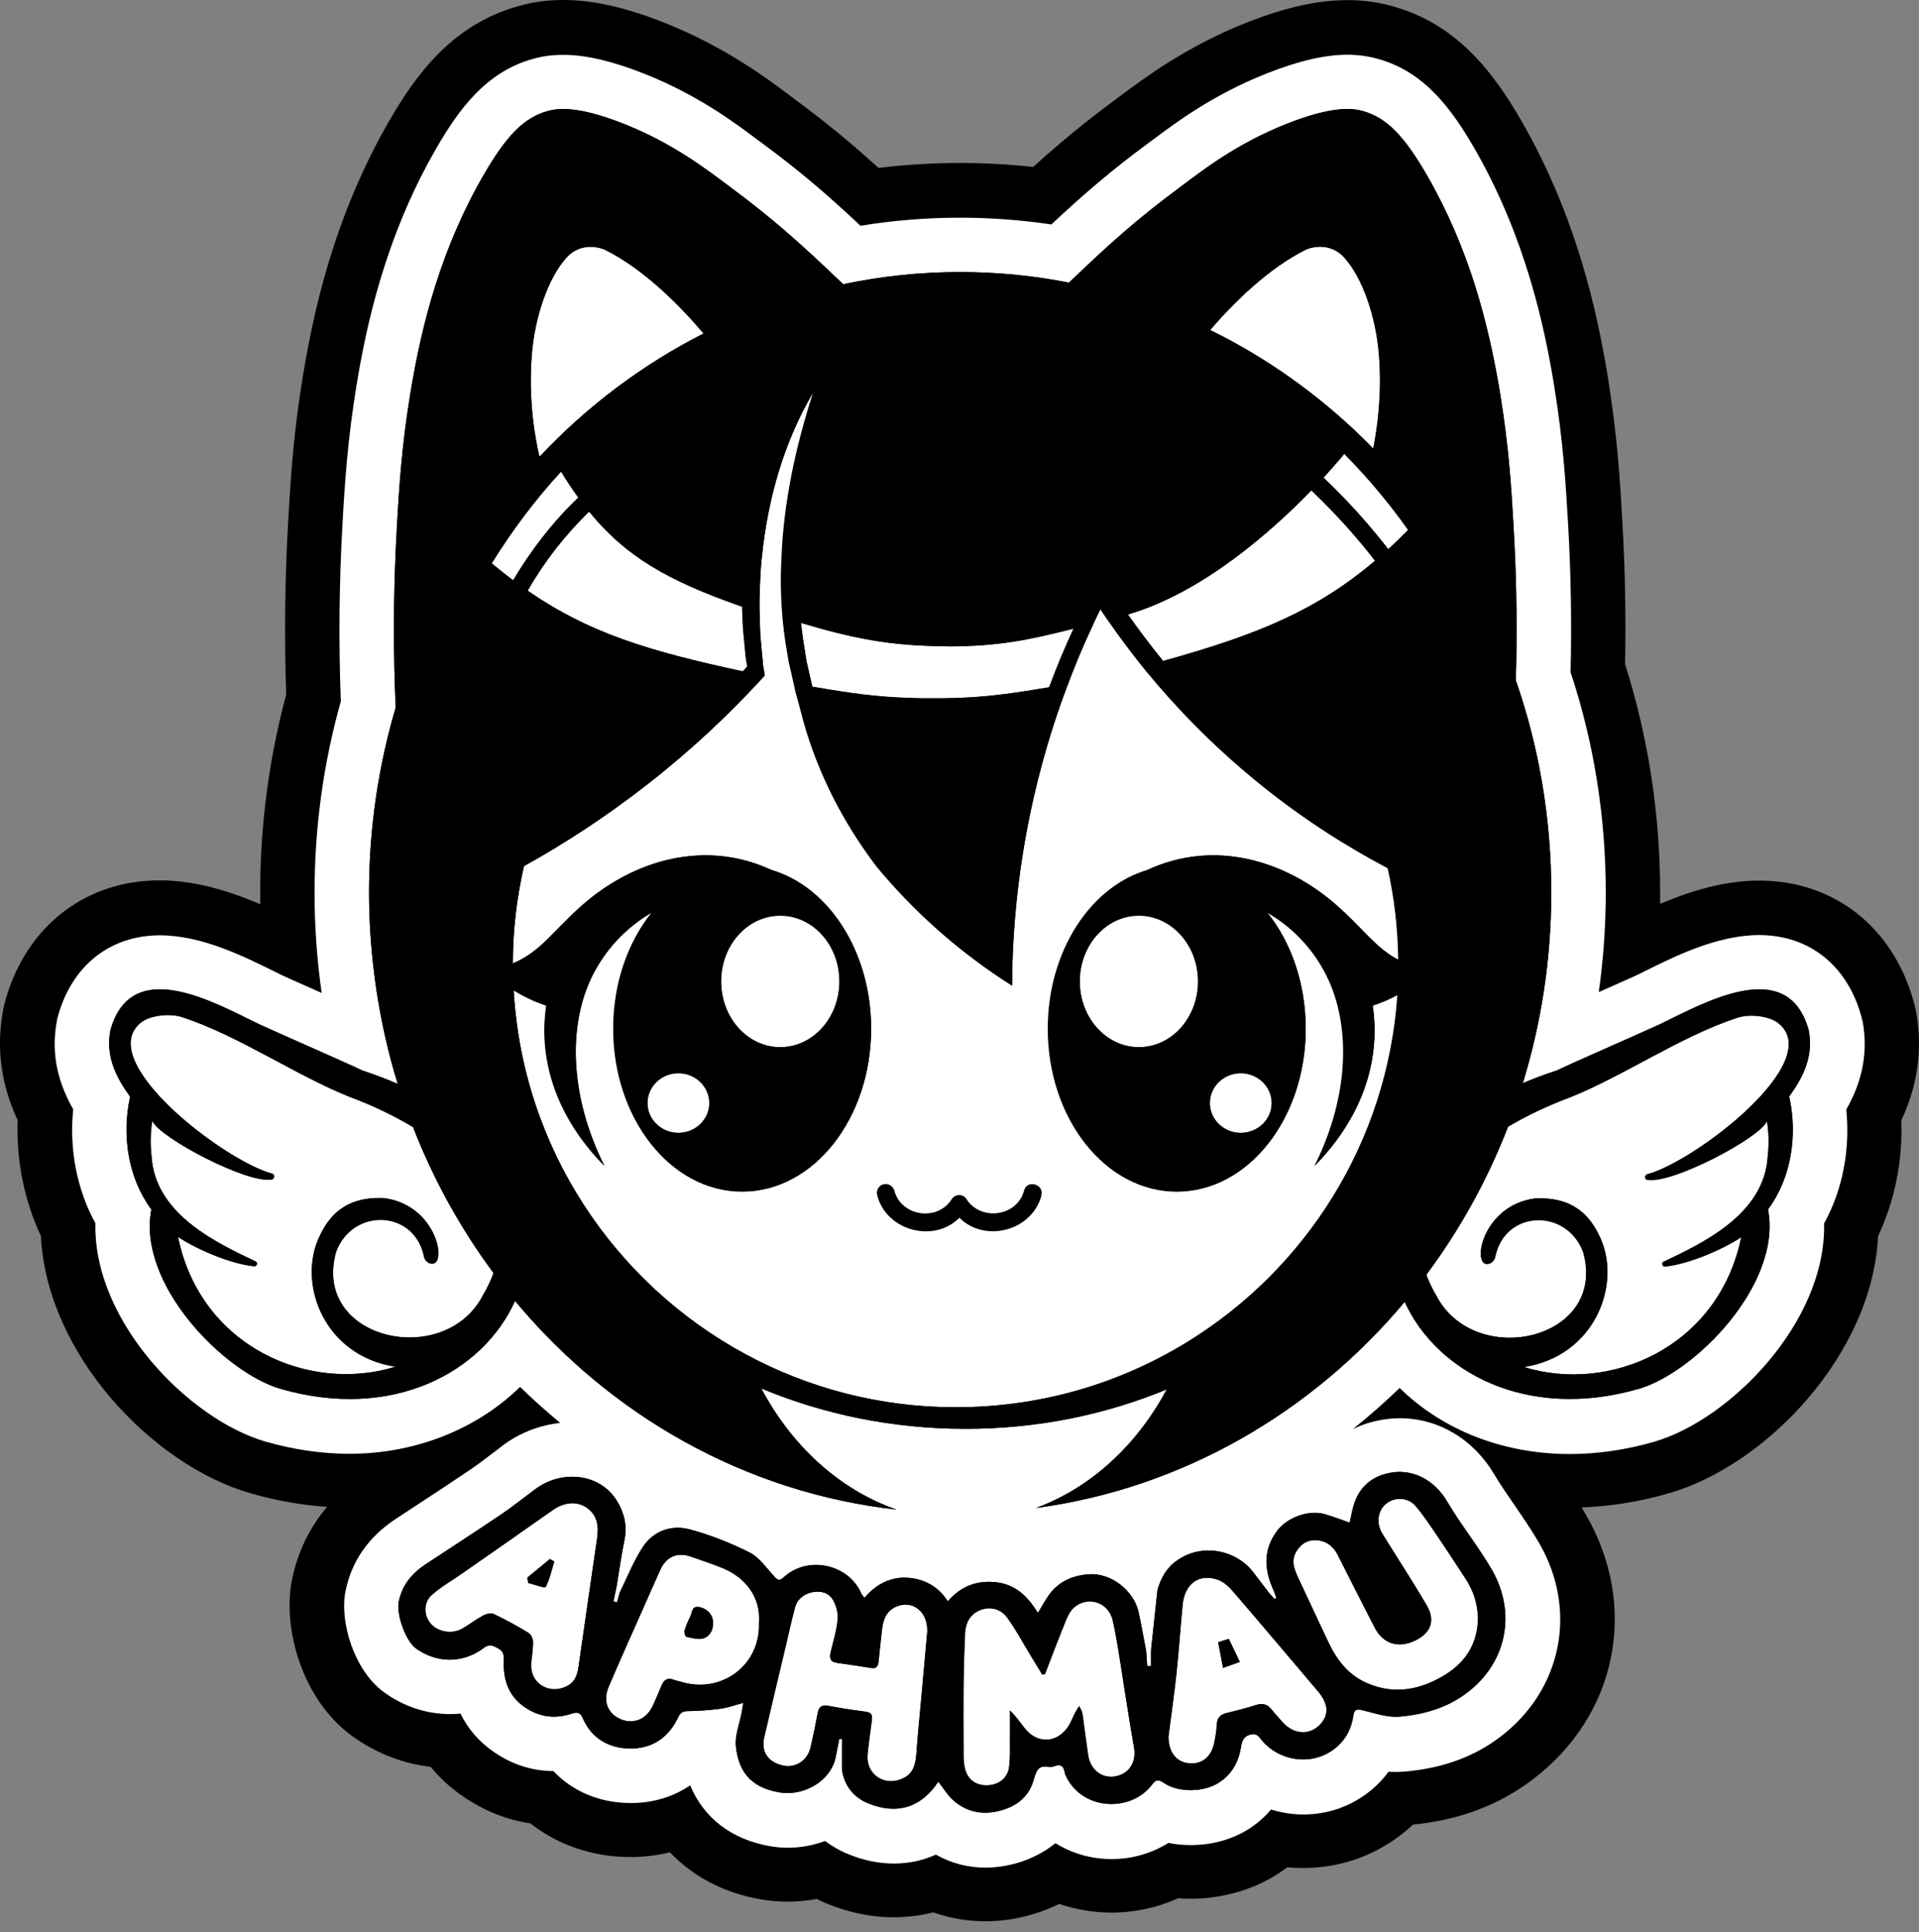 <svg xmlns="http://www.w3.org/2000/svg" viewBox="0 0 143 144" fill="currentcolor">
  <rect x="0" y="0" width="143" height="144" fill="#808080" stroke="none"/>
  <title>Logo</title>
  <path d="M142.737 75.207L142.674 74.893L142.584 74.587C141.039 69.063 136.637 65.622 131.094 65.622C128.408 65.622 125.848 66.449 123.71 67.356C123.71 67.077 123.71 66.79 123.71 66.511C123.71 60.681 122.83 54.959 121.096 49.488C121.168 45.922 121.096 42.32 120.89 38.762C120.737 36.032 120.539 32.636 119.812 28.081C119.03 23.329 117.512 16.179 113.344 8.956C111.349 5.525 108.663 1.833 103.813 0.476C102.708 0.162 101.594 0.009 100.408 0.009C98.207 0.009 95.746 0.557 92.907 1.68C88.406 3.459 85.235 5.839 83.528 7.115L83.178 7.375C80.977 9.001 79.091 10.537 76.989 12.442C75.183 12.244 73.359 12.145 71.545 12.145C69.515 12.145 67.475 12.271 65.463 12.514C63.631 10.843 61.726 9.244 59.22 7.393L58.861 7.124C57.154 5.839 53.974 3.459 49.473 1.68C46.626 0.548 44.173 0 41.972 0C40.804 0 39.664 0.153 38.621 0.458C33.726 1.824 31.022 5.525 29.028 8.965C24.85 16.188 23.341 23.338 22.56 28.09C21.877 32.285 21.67 35.403 21.482 38.736C21.23 43.02 21.176 47.395 21.329 51.752C20.044 56.54 19.389 61.49 19.389 66.493C19.389 66.79 19.389 67.086 19.389 67.383C17.224 66.458 14.627 65.604 11.897 65.604C6.354 65.604 1.943 69.036 0.398 74.569L0.317 74.866L0.254 75.171C-0.303 77.992 0.057 80.777 1.314 83.472C1.207 86.481 1.808 89.472 3.048 92.105C3.479 100.917 11.376 109.173 18.625 111.266C20.547 111.823 22.47 112.164 24.374 112.29C23.054 113.853 22.173 115.676 21.76 117.716C21.032 121.309 22.497 126.636 26.216 129.349C27.977 130.633 29.989 131.424 32.091 131.666C32.782 132.511 33.6 133.256 34.543 133.894C36.088 134.954 37.759 135.61 39.529 135.88C41.595 137.506 44.182 138.386 46.976 138.386C47.209 138.386 47.443 138.386 47.677 138.368C48.44 138.323 49.195 138.215 49.922 138.036C51.638 139.841 53.965 141.072 56.678 141.539C57.343 141.656 58.016 141.71 58.69 141.71C59.418 141.71 60.145 141.647 60.855 141.512C61.124 141.647 61.394 141.764 61.672 141.88C63.298 142.536 64.951 142.877 66.595 142.877C67.601 142.877 68.59 142.752 69.542 142.509C70.781 142.949 72.093 143.174 73.422 143.174C74.617 143.174 75.839 142.994 77.034 142.626C77.698 142.428 78.327 142.177 78.929 141.88C80.169 142.303 81.489 142.527 82.828 142.527C84.553 142.527 86.241 142.159 87.796 141.458C88.101 141.476 88.415 141.494 88.721 141.494C91.056 141.494 93.356 140.838 95.207 139.652C95.458 139.491 95.692 139.329 95.934 139.149C96.32 139.185 96.716 139.203 97.111 139.203C99.698 139.203 102.16 138.395 104.226 136.859C104.603 136.58 104.953 136.284 105.295 135.969C108.789 135.619 111.709 134.514 114.233 132.592C120.512 127.822 122.138 119.719 118.186 112.892C118.078 112.703 117.961 112.514 117.853 112.335C120.009 112.254 122.201 111.903 124.375 111.275C131.615 109.182 139.521 100.935 139.952 92.114C141.192 89.481 141.793 86.49 141.686 83.481C142.943 80.795 143.303 78.01 142.746 75.189L142.737 75.207Z"/>
  <path d="M138.757 75.989L138.73 75.836L138.685 75.683C137.634 71.928 134.804 69.682 131.094 69.682C128.004 69.682 124.896 71.218 122.632 72.341L121.958 72.674C121.294 72.979 120.252 73.437 119.138 73.931C119.479 71.488 119.659 69.008 119.659 66.511C119.659 60.87 118.778 55.345 117.036 50.09C117.125 46.407 117.063 42.679 116.847 39.005C116.694 36.364 116.515 33.085 115.814 28.746C115.086 24.308 113.676 17.643 109.84 11.004C108.178 8.139 106.157 5.354 102.699 4.393C101.962 4.186 101.207 4.078 100.408 4.078C98.728 4.078 96.761 4.536 94.398 5.471C90.4 7.052 87.616 9.136 85.954 10.384L85.585 10.654C82.783 12.72 80.726 14.499 78.345 16.726C76.099 16.394 73.818 16.223 71.545 16.223C69.056 16.223 66.568 16.421 64.125 16.825C61.672 14.526 59.642 12.774 56.794 10.672L56.426 10.402C54.764 9.154 51.98 7.061 47.973 5.48C45.61 4.545 43.643 4.087 41.963 4.087C41.164 4.087 40.409 4.186 39.7 4.393C36.214 5.363 34.193 8.148 32.531 11.022C28.686 17.661 27.285 24.326 26.557 28.773C25.91 32.779 25.704 35.78 25.524 39.014C25.273 43.38 25.228 47.835 25.398 52.264C24.096 56.881 23.44 61.678 23.44 66.529C23.44 69.035 23.62 71.533 23.97 73.994C22.811 73.482 21.733 73.006 21.05 72.692L20.377 72.359C18.104 71.236 14.996 69.7 11.915 69.7C8.213 69.7 5.375 71.946 4.324 75.701L4.279 75.854L4.252 76.006C3.713 78.746 4.485 80.974 5.456 82.663C5.15 85.654 5.734 88.664 7.109 91.152C6.938 98.518 14.142 105.795 19.766 107.421C21.877 108.031 23.988 108.337 26.045 108.337C30.995 108.337 35.558 106.477 38.756 103.351C39.717 104.294 40.724 105.184 41.748 106.037C40.203 106.199 38.702 106.783 37.454 107.726L36.798 108.229C36.169 108.705 35.576 109.163 34.983 109.559C33.726 110.412 32.45 111.247 31.174 112.083L29.503 113.179C27.464 114.526 26.198 116.332 25.749 118.56C25.291 120.806 26.359 124.462 28.614 126.106C30.07 127.166 31.767 127.732 33.528 127.732C33.789 127.732 34.049 127.723 34.31 127.696C34.876 128.845 35.72 129.825 36.834 130.579C38.19 131.505 39.663 131.972 41.236 131.981C42.673 133.499 44.694 134.361 46.985 134.361C47.147 134.361 47.308 134.361 47.47 134.352C48.943 134.271 50.291 133.822 51.431 133.041C52.429 135.466 54.504 137.074 57.378 137.577C57.809 137.649 58.259 137.694 58.699 137.694C59.669 137.694 60.612 137.514 61.484 137.191C61.996 137.577 62.571 137.91 63.208 138.17C64.349 138.637 65.49 138.871 66.604 138.871C67.718 138.871 68.769 138.646 69.739 138.206C70.862 138.844 72.12 139.176 73.431 139.176C74.231 139.176 75.057 139.05 75.875 138.808C76.935 138.484 77.869 137.99 78.651 137.353C79.872 138.116 81.319 138.538 82.846 138.538C84.373 138.538 85.828 138.107 87.068 137.335C87.607 137.442 88.164 137.496 88.748 137.496C90.311 137.496 91.838 137.074 93.042 136.302C93.581 135.96 94.174 135.484 94.722 134.846C95.494 135.089 96.302 135.215 97.138 135.215C98.845 135.215 100.471 134.676 101.836 133.669C102.474 133.193 103.022 132.645 103.471 132.026C103.66 132.044 103.848 132.044 104.046 132.044C104.262 132.044 104.477 132.035 104.702 132.017C107.522 131.765 109.849 130.912 111.799 129.429C116.398 125.935 117.593 119.988 114.691 114.984C114.089 113.951 113.442 113.017 112.822 112.11C112.284 111.328 111.781 110.601 111.349 109.873C109.804 107.25 107.181 105.687 104.324 105.687C103.498 105.687 102.672 105.822 101.863 106.073C101.495 106.19 101.153 106.334 100.812 106.495C102.016 105.534 103.175 104.519 104.297 103.432C107.478 106.549 111.978 108.355 116.982 108.355C119.039 108.355 121.15 108.049 123.27 107.439C128.893 105.813 136.098 98.536 135.927 91.17C137.302 88.682 137.886 85.672 137.58 82.681C138.541 81.001 139.314 78.764 138.784 76.033L138.757 75.989Z" fill="white"/>
  <path d="M43.743 112.375C42.997 111.845 42.045 111.935 41.182 112.546C38.946 114.118 36.709 115.681 34.463 117.244C33.699 117.783 32.873 118.241 32.181 118.861C31.364 119.58 31.651 120.945 32.639 121.403C33.25 121.682 33.897 121.682 34.499 121.332C35.002 121.035 35.469 120.676 35.981 120.397C36.206 120.272 36.574 120.173 36.772 120.263C37.67 120.685 38.55 121.17 39.395 121.682C39.583 121.799 39.727 122.14 39.727 122.383C39.727 122.904 39.637 123.425 39.583 123.955C39.44 125.446 40.949 126.344 42.269 125.626C42.952 125.257 43.042 124.592 43.132 123.928C43.581 120.847 44.012 117.756 44.47 114.675C44.605 113.759 44.515 112.941 43.725 112.375H43.743ZM40.67 118.268C40.617 118.367 39.826 118.08 39.368 117.963C39.341 117.828 39.323 117.684 39.296 117.55C39.853 117.092 40.419 116.633 40.976 116.166L41.308 116.355C41.111 117.002 40.976 117.675 40.661 118.268H40.67Z" fill="white" stroke="white" stroke-width="6.47" stroke-linecap="round" stroke-linejoin="round"/>
  <path d="M66.811 119.726C66.029 120.049 65.787 120.75 65.715 121.522C65.634 122.295 65.535 123.076 65.463 123.849C65.428 124.217 65.275 124.379 64.898 124.316C64.071 124.181 63.236 124.047 62.4 123.939C61.861 123.876 61.78 123.597 61.888 123.121C62.086 122.304 62.337 121.495 62.409 120.669C62.454 120.193 62.292 119.627 62.041 119.214C61.736 118.702 61.143 118.54 60.532 118.666C59.894 118.8 59.409 119.169 59.238 119.806C58.978 120.786 58.762 121.774 58.529 122.762C57.998 124.999 57.459 127.236 56.947 129.472C56.696 130.568 57.244 131.341 58.349 131.574C59.292 131.781 60.181 131.188 60.397 130.191C60.586 129.356 60.765 128.511 60.918 127.676C61.008 127.191 61.232 127.029 61.736 127.128C62.58 127.289 63.433 127.424 64.287 127.532C64.96 127.622 65.032 127.694 64.942 128.385C64.835 129.176 64.727 129.966 64.646 130.766C64.52 132.122 65.724 133.066 67.018 132.634C67.871 132.347 68.194 131.808 68.275 130.676C68.365 129.41 68.491 128.152 68.608 126.894C68.769 125.089 68.931 123.283 69.093 121.522C69.111 120.103 68.006 119.241 66.82 119.726H66.811Z" fill="white" stroke="white" stroke-width="6.47" stroke-linecap="round" stroke-linejoin="round"/>
  <path d="M53.795 116.841C53.031 116.536 52.249 116.275 51.477 116.006C50.471 115.655 49.662 116.006 49.213 116.976C48.8 117.883 48.405 118.799 48 119.707C47.12 121.701 46.213 123.695 45.359 125.708C44.91 126.759 45.287 127.693 46.231 128.106C47.174 128.519 48.153 128.142 48.62 127.154C48.863 126.642 49.078 126.121 49.294 125.6C49.474 125.16 49.761 124.998 50.219 125.178C50.381 125.24 50.561 125.267 50.731 125.321C53.723 126.256 56.66 124.118 56.553 120.964C56.714 118.961 55.465 117.515 53.795 116.85V116.841ZM53.139 120.982C53.157 121.476 52.914 121.944 52.429 122.096C52.043 122.213 51.576 122.069 51.154 121.989C51.073 121.971 50.974 121.656 51.01 121.521C51.118 121.153 51.279 120.794 51.45 120.443C51.594 120.138 51.549 119.644 52.133 119.761C52.681 119.868 53.112 120.309 53.139 120.821C53.139 120.857 53.139 120.902 53.139 120.991V120.982Z" fill="white" stroke="white" stroke-width="6.47" stroke-linecap="round" stroke-linejoin="round"/>
  <path d="M83.664 125.016C83.43 123.596 83.242 122.159 82.918 120.758C82.604 119.365 80.987 118.889 79.981 119.868C79.666 120.174 79.487 120.65 79.316 121.081C78.822 122.303 78.355 123.543 77.879 124.773C77.798 124.773 77.726 124.791 77.645 124.8C77.349 124.306 77.043 123.821 76.747 123.327C76.181 122.393 75.669 121.423 75.031 120.551C74.537 119.868 73.692 119.707 72.974 120.021C72.264 120.336 71.941 120.955 71.905 121.71C71.851 122.959 71.806 124.198 71.797 125.447C71.779 127.28 71.788 129.112 71.797 130.945C71.797 131.25 71.833 131.573 71.914 131.87C72.129 132.66 72.758 133.083 73.585 133.047C74.402 133.011 75.049 132.526 75.166 131.744C75.255 131.133 75.237 130.504 75.237 129.885C75.246 129.085 75.237 128.277 75.237 127.468C75.678 127.881 75.992 128.34 76.333 128.78C77.277 129.992 78.768 129.93 79.603 128.636C79.792 128.34 79.909 128.007 80.07 127.693C80.169 127.504 80.286 127.324 80.394 127.145C80.582 127.414 80.636 127.63 80.672 127.854C80.807 128.843 80.933 129.822 81.077 130.81C81.238 131.888 82.101 132.562 83.089 132.382C84.14 132.193 84.679 131.313 84.481 130.208C84.176 128.483 83.915 126.75 83.637 125.016H83.664Z" fill="white" stroke="white" stroke-width="6.47" stroke-linecap="round" stroke-linejoin="round"/>
  <path d="M102.852 113.983C102.915 114.145 103.013 114.298 103.103 114.442C104.172 116.166 105.286 117.864 106.31 119.616C106.993 120.775 106.607 121.727 105.385 122.284C104.154 122.841 103.04 122.482 102.421 121.278C101.486 119.472 100.579 117.658 99.663 115.852C99.339 115.214 98.827 114.828 98.1 114.774C97.444 114.729 96.968 115.034 96.626 115.564C96.159 116.274 96.447 116.957 96.761 117.622C97.489 119.194 98.234 120.766 98.971 122.338C99.609 123.694 100.471 124.835 101.926 125.446C103.84 126.254 105.664 125.94 107.388 124.97C109.05 124.036 110.11 122.643 110.128 120.505C110.11 119.58 109.823 118.601 109.248 117.711C108.556 116.651 107.864 115.582 107.155 114.54C106.616 113.75 106.095 112.941 105.475 112.223C104.963 111.621 104.038 111.567 103.436 111.971C102.789 112.393 102.555 113.22 102.87 114.001L102.852 113.983Z" fill="white" stroke="white" stroke-width="6.47" stroke-linecap="round" stroke-linejoin="round"/>
  <path d="M91.866 118.584C91.569 118.243 91.192 117.893 90.779 117.74C89.359 117.228 88.281 118.009 88.129 119.617C87.967 121.324 87.85 123.04 87.671 124.738C87.5 126.328 87.266 127.909 87.078 129.4C87.069 130.532 87.635 131.268 88.533 131.385C89.494 131.511 90.231 130.972 90.464 129.93C90.572 129.454 90.644 128.969 90.671 128.484C90.698 127.99 90.94 127.765 91.398 127.648C92.135 127.469 92.881 127.28 93.6 127.046C94.103 126.885 94.462 127.001 94.776 127.406C95.028 127.729 95.315 128.026 95.585 128.331C96.393 129.238 97.525 129.328 98.316 128.556C99.061 127.819 99.007 126.975 98.199 126.022C96.088 123.543 93.995 121.046 91.866 118.575V118.584ZM91.138 124.307C91.012 123.669 90.895 123.022 90.77 122.384C91.039 122.303 91.309 122.213 91.569 122.133C91.848 122.708 92.117 123.282 92.396 123.857C91.973 124.01 91.551 124.154 91.138 124.307Z" fill="white" stroke="white" stroke-width="6.47" stroke-linecap="round" stroke-linejoin="round"/>
  <path d="M85.784 122.964C85.784 122.964 85.784 122.883 85.784 122.847C85.937 121.401 86.098 119.955 86.251 118.508C86.494 117.601 86.925 116.829 87.733 116.272C89.611 114.96 92.135 115.517 93.393 117.17C93.797 117.7 94.201 118.221 94.606 118.751C94.722 118.895 94.857 119.02 94.983 119.155C95.028 119.128 95.073 119.101 95.117 119.083C95.046 118.886 94.974 118.679 94.893 118.49C94.192 116.945 94.111 115.454 95.207 114.026C95.944 113.083 97.507 112.499 98.666 112.822C99.295 112.993 99.897 113.235 100.579 113.469C100.678 113.02 100.759 112.508 100.921 112.023C101.28 110.963 101.999 110.226 103.068 109.885C105.161 109.22 106.921 110.325 107.829 111.879C108.853 113.622 110.146 115.212 111.161 116.963C113.021 120.179 112.293 123.889 109.32 126.144C107.82 127.285 106.095 127.761 104.307 127.923C103.391 128.004 102.43 127.662 101.504 127.438C101.091 127.339 100.921 127.402 100.858 127.806C100.705 128.848 100.256 129.719 99.385 130.366C97.714 131.606 95.378 131.238 94.084 129.755C93.86 129.504 93.716 129.154 93.249 129.243C92.728 129.342 92.557 129.684 92.485 130.142C92.306 131.274 91.83 132.199 90.823 132.846C89.71 133.564 87.805 133.609 86.718 132.855C86.341 132.594 86.134 132.612 85.856 132.98C84.365 134.966 81.032 134.957 79.639 132.729C79.505 132.513 79.37 132.28 79.334 132.046C79.253 131.57 79.011 131.471 78.588 131.606C78.463 131.651 78.31 131.705 78.184 131.678C77.304 131.48 77.196 132.073 77.007 132.702C76.666 133.852 75.831 134.543 74.69 134.885C73.333 135.289 72.085 135.091 71.025 134.148C70.611 133.78 70.324 133.277 69.92 132.774C68.635 134.714 66.838 135.253 64.709 134.391C63.64 133.96 62.913 133.088 62.742 131.875C62.742 131.112 62.742 130.348 62.742 129.585H62.544C62.455 130.034 62.365 130.483 62.275 130.932C61.952 132.648 59.966 133.897 58.053 133.564C55.816 133.178 55.017 131.875 54.837 130.115C54.756 129.315 55.106 128.48 55.259 127.662C55.304 127.429 55.34 127.186 55.385 126.899C54.765 127.06 54.253 127.258 53.723 127.33C52.914 127.438 52.097 127.501 51.288 127.51C50.911 127.51 50.705 127.617 50.552 127.941C49.896 129.36 48.773 130.214 47.237 130.294C45.647 130.375 44.156 129.71 43.446 128.076C43.24 127.608 43.042 127.555 42.611 127.698C41.371 128.111 40.203 127.968 39.107 127.222C37.859 126.369 37.481 125.12 37.544 123.719C37.562 123.279 37.49 123.045 37.104 122.829C36.736 122.623 36.448 122.497 36.053 122.802C34.445 124.024 32.46 123.907 30.995 122.838C30.196 122.254 29.531 120.269 29.711 119.371C29.971 118.095 30.699 117.242 31.723 116.568C33.565 115.355 35.415 114.152 37.248 112.921C38.155 112.31 39.008 111.627 39.889 110.972C41.829 109.516 44.686 109.759 45.971 111.843C46.51 112.714 46.752 113.684 46.536 114.745C46.303 115.885 46.141 117.044 45.953 118.203C45.872 118.58 45.791 118.967 45.71 119.344C45.8 119.362 45.89 119.38 45.98 119.398C46.051 119.155 46.114 118.913 46.186 118.661C46.761 117.511 47.228 116.29 47.938 115.23C48.737 114.053 50.067 113.613 51.414 113.972C52.95 114.385 54.451 114.987 55.87 115.697C56.58 116.056 57.092 116.82 57.649 117.43C57.9 117.709 58.053 117.862 58.394 117.547C60.191 115.885 63.218 116.559 64.17 118.724C64.215 118.823 64.296 118.913 64.413 119.074C65.266 118.068 66.353 117.502 67.602 117.574C68.815 117.646 69.902 118.185 70.629 119.335C71.6 118.194 72.794 117.763 74.205 117.907C75.66 118.059 76.585 118.958 77.34 120.197C77.636 119.703 77.852 119.317 78.103 118.949C78.822 117.871 79.909 117.404 81.14 117.314C82.793 117.197 84.499 118.535 84.85 120.152C85.056 121.105 85.218 122.057 85.407 123.009C85.434 123.395 85.461 123.782 85.487 124.159C85.586 124.159 85.676 124.159 85.775 124.159V123L85.784 122.964ZM77.897 124.761C77.816 124.761 77.744 124.779 77.663 124.788C77.367 124.294 77.061 123.809 76.765 123.314C76.199 122.38 75.687 121.41 75.049 120.539C74.555 119.856 73.71 119.694 72.992 120.009C72.282 120.323 71.959 120.943 71.923 121.697C71.869 122.946 71.824 124.186 71.815 125.434C71.797 127.267 71.806 129.1 71.815 130.932C71.815 131.238 71.851 131.561 71.932 131.857C72.147 132.648 72.776 133.07 73.603 133.034C74.42 132.998 75.067 132.513 75.184 131.732C75.274 131.121 75.256 130.492 75.256 129.872C75.265 129.073 75.256 128.264 75.256 127.456C75.696 127.869 76.01 128.327 76.352 128.767C77.295 129.98 78.786 129.917 79.621 128.624C79.81 128.327 79.927 127.995 80.089 127.68C80.187 127.492 80.304 127.312 80.412 127.132C80.601 127.402 80.655 127.617 80.691 127.842C80.825 128.83 80.951 129.809 81.095 130.797C81.256 131.875 82.119 132.549 83.107 132.369C84.158 132.181 84.697 131.301 84.499 130.196C84.194 128.471 83.933 126.737 83.655 125.003C83.421 123.584 83.233 122.147 82.909 120.745C82.595 119.353 80.978 118.877 79.972 119.856C79.657 120.161 79.478 120.637 79.307 121.069C78.813 122.29 78.346 123.53 77.87 124.761H77.897ZM69.093 121.509C69.111 120.089 68.006 119.227 66.82 119.712C66.039 120.036 65.796 120.736 65.725 121.509C65.644 122.281 65.545 123.063 65.473 123.835C65.437 124.204 65.284 124.365 64.907 124.303C64.081 124.168 63.245 124.033 62.41 123.925C61.871 123.862 61.79 123.584 61.898 123.108C62.095 122.29 62.347 121.482 62.419 120.655C62.464 120.179 62.302 119.613 62.05 119.2C61.745 118.688 61.152 118.526 60.541 118.652C59.903 118.787 59.418 119.155 59.248 119.793C58.987 120.772 58.772 121.76 58.538 122.749C58.008 124.985 57.469 127.222 56.957 129.459C56.705 130.555 57.253 131.327 58.358 131.561C59.301 131.768 60.191 131.175 60.406 130.178C60.595 129.342 60.775 128.498 60.928 127.662C61.017 127.177 61.242 127.016 61.745 127.114C62.589 127.276 63.443 127.411 64.296 127.519C64.97 127.608 65.042 127.68 64.952 128.372C64.844 129.163 64.736 129.953 64.656 130.753C64.53 132.109 65.734 133.052 67.027 132.621C67.88 132.334 68.204 131.795 68.285 130.663C68.374 129.396 68.5 128.138 68.617 126.881C68.779 125.075 68.941 123.27 69.102 121.509H69.093ZM110.119 120.494C110.101 119.568 109.814 118.589 109.239 117.7C108.547 116.64 107.856 115.571 107.146 114.529C106.607 113.738 106.086 112.93 105.466 112.211C104.954 111.609 104.029 111.555 103.427 111.96C102.78 112.382 102.547 113.208 102.861 113.99C102.924 114.152 103.023 114.304 103.112 114.448C104.181 116.173 105.295 117.871 106.319 119.622C107.002 120.781 106.616 121.733 105.394 122.29C104.164 122.847 103.05 122.488 102.43 121.284C101.496 119.479 100.588 117.664 99.672 115.858C99.349 115.221 98.836 114.834 98.109 114.78C97.453 114.736 96.977 115.041 96.636 115.571C96.168 116.281 96.456 116.963 96.77 117.628C97.498 119.2 98.244 120.772 98.98 122.344C99.618 123.701 100.48 124.842 101.936 125.452C103.849 126.261 105.673 125.947 107.397 124.976C109.059 124.042 110.119 122.65 110.137 120.512L110.119 120.494ZM39.601 123.952C39.458 125.443 40.967 126.342 42.287 125.623C42.97 125.255 43.06 124.59 43.15 123.925C43.599 120.844 44.03 117.754 44.488 114.673C44.623 113.756 44.533 112.939 43.743 112.373C42.997 111.843 42.045 111.933 41.182 112.544C38.946 114.116 36.709 115.679 34.463 117.242C33.699 117.781 32.873 118.239 32.181 118.859C31.364 119.577 31.651 120.943 32.639 121.401C33.25 121.68 33.897 121.68 34.499 121.329C35.002 121.033 35.469 120.673 35.981 120.395C36.206 120.269 36.574 120.17 36.772 120.26C37.67 120.682 38.55 121.167 39.395 121.68C39.583 121.796 39.727 122.138 39.727 122.38C39.727 122.901 39.637 123.422 39.584 123.952H39.601ZM87.078 129.405C87.069 130.537 87.635 131.274 88.533 131.39C89.494 131.516 90.231 130.977 90.464 129.935C90.572 129.459 90.644 128.974 90.671 128.489C90.698 127.995 90.94 127.77 91.398 127.653C92.135 127.474 92.881 127.285 93.599 127.051C94.102 126.89 94.462 127.007 94.776 127.411C95.028 127.734 95.315 128.031 95.585 128.336C96.393 129.243 97.525 129.333 98.316 128.561C99.061 127.824 99.007 126.98 98.199 126.027C96.088 123.548 93.995 121.051 91.865 118.58C91.569 118.239 91.192 117.889 90.779 117.736C89.359 117.224 88.281 118.005 88.129 119.613C87.967 121.32 87.85 123.036 87.67 124.734C87.5 126.324 87.266 127.905 87.078 129.396V129.405ZM56.553 120.952C56.714 118.949 55.466 117.502 53.795 116.838C53.031 116.532 52.25 116.272 51.477 116.002C50.471 115.652 49.663 116.002 49.213 116.972C48.8 117.88 48.405 118.796 48.001 119.703C47.12 121.697 46.213 123.692 45.36 125.704C44.91 126.755 45.288 127.689 46.231 128.102C47.174 128.516 48.153 128.138 48.62 127.15C48.863 126.638 49.079 126.117 49.294 125.596C49.474 125.156 49.761 124.994 50.219 125.174C50.381 125.237 50.561 125.264 50.731 125.318C53.723 126.252 56.66 124.114 56.553 120.961V120.952Z"/>
  <path d="M39.296 117.557C39.853 117.099 40.419 116.641 40.976 116.174C41.084 116.237 41.2 116.3 41.308 116.362C41.111 117.009 40.976 117.683 40.661 118.276C40.608 118.375 39.817 118.087 39.359 117.97C39.332 117.836 39.314 117.692 39.287 117.557H39.296Z"/>
  <path d="M91.569 122.121C91.847 122.696 92.117 123.271 92.395 123.846C91.973 123.999 91.551 124.142 91.138 124.295C91.012 123.657 90.895 123.01 90.769 122.373C91.039 122.292 91.308 122.202 91.569 122.121Z"/>
  <path d="M53.13 120.977C53.148 121.472 52.906 121.939 52.421 122.091C52.035 122.208 51.568 122.064 51.145 121.984C51.064 121.966 50.966 121.651 51.002 121.516C51.109 121.148 51.271 120.789 51.442 120.439C51.585 120.133 51.541 119.639 52.124 119.756C52.672 119.864 53.104 120.304 53.13 120.816C53.13 120.852 53.13 120.897 53.13 120.986V120.977Z"/>
  <path d="M40.382 40.09C41.218 39.021 42.125 37.996 43.104 37.062C42.673 36.469 42.251 35.823 41.82 35.131C39.906 37.224 38.181 39.515 36.663 41.958C37.202 42.407 37.732 42.829 38.253 43.216C38.9 42.12 39.601 41.078 40.382 40.081V40.09Z" fill="white" stroke="white" stroke-width="6.47" stroke-linecap="round" stroke-linejoin="round"/>
  <path d="M102.33 33.406C102.33 33.406 102.33 33.361 102.348 33.343C102.636 31.906 102.995 29.399 102.762 26.462C102.537 23.578 101.54 20.722 100.201 19.212C99.402 18.314 98.306 18.215 97.345 18.584C94.479 19.994 91.865 22.635 90.185 24.584C94.344 26.624 98.153 29.328 101.468 32.553C101.756 32.831 102.043 33.118 102.321 33.406H102.33Z" fill="white" stroke="white" stroke-width="6.47" stroke-linecap="round" stroke-linejoin="round"/>
  <path d="M30.779 83.998C29.225 83.063 27.581 82.309 26.081 81.752C22.056 80.153 17.807 77.188 13.567 75.796C12.705 75.508 11.232 75.625 10.522 76.191C6.911 79.039 16.765 86.531 20.269 87.447C20.502 87.51 20.493 87.842 20.26 87.896C18.463 88.256 11.861 84.77 11.348 83.539C11.214 84.393 11.196 85.264 11.295 86.135C11.537 90.501 16.226 92.648 19.047 93.996C19.245 94.086 19.155 94.382 18.939 94.364C17.161 94.193 14.538 93.035 13.271 92.181C14.96 100.401 23.063 103.823 29.441 101.847C24.186 101.021 22.218 95.775 23.718 92.325C24.473 90.591 25.748 89.145 28.632 89.28C32.639 89.801 33.42 94.526 32.064 94.157C31.821 94.095 31.642 93.87 31.588 93.627C30.878 90.142 26.279 89.98 25.048 93.295C23.224 99.835 33.106 102.045 35.98 96.529C36.313 95.972 36.573 95.415 36.762 94.885C34.319 91.588 32.297 87.941 30.77 84.025L30.779 83.998Z" fill="white" stroke="white" stroke-width="6.47" stroke-linecap="round" stroke-linejoin="round"/>
  <path d="M104.226 71.505C104.199 69.16 103.929 66.888 103.444 64.687C100.444 63.106 97.102 61.013 93.706 58.246C90.257 55.443 87.517 52.541 85.361 49.909C84.373 48.688 83.501 47.529 82.756 46.451C82.495 46.083 82.253 45.732 82.028 45.391C81.804 45.858 81.57 46.343 81.346 46.846C80.717 48.176 80.115 49.631 79.531 51.203C78.857 53.009 78.21 54.976 77.644 57.078C75.938 63.447 75.47 69.097 75.453 73.445C71.347 70.84 67.987 67.759 65.337 64.543C62.876 61.291 60.99 57.626 59.903 53.745L59.507 52.254L59.301 51.508L59.229 51.167L59.139 50.763L58.798 49.263L58.546 47.735C58.483 47.295 58.429 46.864 58.384 46.424C58.214 44.816 58.169 43.181 58.268 41.555C58.438 37.405 59.319 33.291 60.621 29.248C58.447 32.922 57.252 37.162 56.812 41.456C56.687 42.534 56.669 43.612 56.633 44.69C56.633 45.085 56.633 45.481 56.651 45.867C56.651 46.011 56.651 46.163 56.66 46.316C56.678 46.864 56.696 47.403 56.749 47.942L56.902 49.577C56.947 49.828 56.983 50.08 57.028 50.323C56.92 50.439 56.812 50.556 56.696 50.682C54.387 53.197 51.62 55.829 48.341 58.389C45.098 60.923 41.954 62.935 39.08 64.534C38.55 66.861 38.262 69.286 38.253 71.774C40.4 70.867 41.236 69.331 43.508 67.355C47.317 64.049 52.59 62.522 57.522 64.812C61.78 66.061 64.951 70.885 64.951 76.643C64.951 83.354 60.648 88.789 55.339 88.789C50.03 88.789 45.727 83.354 45.727 76.643C45.727 73.266 46.814 70.211 48.575 68.01C46.823 69.026 45.386 70.49 44.389 72.295C42.305 76.077 42.412 81.557 45.089 86.893C41.316 83.066 40.175 78.763 40.732 74.927C40.463 74.838 40.184 74.73 39.888 74.613C39.304 74.371 38.783 74.092 38.316 73.796C38.999 85.537 45.817 95.625 55.609 100.907C60.271 103.422 65.589 104.85 71.248 104.85C77.555 104.85 83.439 103.09 88.451 100.018C97.317 94.592 103.417 85.105 104.163 74.137C103.857 74.308 103.525 74.469 103.175 74.613C102.887 74.73 102.609 74.838 102.33 74.927C102.896 78.763 101.746 83.066 97.973 86.893C100.65 81.548 100.758 76.077 98.674 72.295C97.677 70.49 96.231 69.026 94.488 68.01C96.249 70.211 97.335 73.266 97.335 76.643C97.335 83.354 93.033 88.789 87.724 88.789C82.415 88.789 78.112 83.354 78.112 76.643C78.112 70.885 81.282 66.061 85.541 64.812C90.472 62.522 95.746 64.049 99.554 67.355C101.612 69.142 102.492 70.571 104.244 71.505H104.226ZM77.626 89.067C76.944 91.69 73.422 92.642 71.509 90.729C69.613 92.651 66.065 91.699 65.391 89.067C65.284 88.717 65.481 88.348 65.832 88.241C66.182 88.142 66.55 88.339 66.658 88.69C67.152 90.639 69.892 91.034 70.943 89.337C70.988 89.265 71.042 89.211 71.114 89.166C71.114 89.166 71.096 89.175 71.096 89.184C71.105 89.175 71.123 89.157 71.132 89.148C71.132 89.148 71.168 89.13 71.177 89.121C71.437 88.977 71.805 89.022 71.994 89.274C73.036 91.016 75.821 90.675 76.333 88.69C76.557 87.854 77.86 88.241 77.608 89.067H77.626Z" fill="white" stroke="white" stroke-width="6.47" stroke-linecap="round" stroke-linejoin="round"/>
  <path d="M102.465 41.778C101.773 40.889 101.046 40.017 100.3 39.182C99.474 38.275 98.62 37.394 97.731 36.541C94.82 39.541 89.664 44.159 84.067 45.785C84.813 46.863 85.684 48.022 86.682 49.243C93.76 47.285 98.126 45.461 102.465 41.778Z" fill="white" stroke="white" stroke-width="6.47" stroke-linecap="round" stroke-linejoin="round"/>
  <path d="M43.913 38.131C43.023 38.993 42.197 39.919 41.424 40.907C40.661 41.895 39.96 42.928 39.34 44.015C43.931 47.177 48.368 48.515 55.366 50.025C55.483 49.908 55.591 49.791 55.699 49.665C55.654 49.423 55.609 49.171 55.573 48.92L55.42 47.285C55.357 46.746 55.339 46.198 55.33 45.659C55.33 45.515 55.33 45.362 55.312 45.219C49.707 43.269 46.59 41.437 43.922 38.14L43.913 38.131Z" fill="white" stroke="white" stroke-width="6.47" stroke-linecap="round" stroke-linejoin="round"/>
  <path d="M59.867 47.735L60.109 49.262L60.451 50.762L60.541 51.167C63.316 51.643 65.239 51.93 67.889 52.011C68.131 52.011 68.383 52.02 68.643 52.029C68.769 52.029 68.904 52.029 69.038 52.029C69.173 52.029 69.308 52.029 69.443 52.029C69.605 52.029 69.766 52.029 69.919 52.029C70.072 52.029 70.224 52.029 70.377 52.029C70.53 52.029 70.674 52.029 70.826 52.02C70.97 52.02 71.114 52.02 71.257 52.011C71.41 52.011 71.563 52.002 71.707 51.993C73.943 51.894 75.713 51.625 78.183 51.212C78.767 49.639 79.378 48.184 79.998 46.855C76.629 47.708 74.357 48.175 70.611 48.175C66.29 48.175 63.487 47.564 59.696 46.441C59.741 46.882 59.795 47.313 59.867 47.753V47.735Z" fill="white" stroke="white" stroke-width="6.47" stroke-linecap="round" stroke-linejoin="round"/>
  <path d="M52.429 24.836C50.767 22.877 48.045 20.057 45.053 18.583C44.092 18.215 42.996 18.323 42.197 19.212C40.858 20.721 39.861 23.578 39.637 26.462C39.367 29.92 39.915 32.795 40.212 34.017C43.724 30.27 47.865 27.144 52.429 24.836Z" fill="white" stroke="white" stroke-width="6.47" stroke-linecap="round" stroke-linejoin="round"/>
  <path d="M122.758 87.451C126.261 86.534 136.107 79.043 132.505 76.195C131.786 75.638 130.322 75.521 129.459 75.799C125.219 77.192 120.97 80.156 116.946 81.755C115.491 82.294 113.892 83.022 112.382 83.92C110.837 87.909 108.78 91.61 106.292 94.952C106.481 95.464 106.723 95.976 107.037 96.506C109.912 102.03 119.794 99.812 117.97 93.272C116.748 89.957 112.149 90.119 111.43 93.604C111.376 93.856 111.206 94.071 110.954 94.134C109.598 94.502 110.379 89.777 114.386 89.256C117.269 89.113 118.545 90.568 119.3 92.302C120.809 95.751 118.841 100.997 113.577 101.824C119.946 103.8 128.049 100.386 129.747 92.158C128.48 93.011 125.857 94.179 124.079 94.341C123.863 94.359 123.773 94.071 123.971 93.972C126.791 92.625 131.481 90.478 131.723 86.112C131.822 85.241 131.804 84.37 131.669 83.516C131.148 84.747 124.546 88.232 122.758 87.873C122.524 87.828 122.516 87.487 122.749 87.424L122.758 87.451Z" fill="white" stroke="white" stroke-width="6.47" stroke-linecap="round" stroke-linejoin="round"/>
  <path d="M90.167 82.174C90.167 83.405 91.2 84.393 92.467 84.393C93.733 84.393 94.766 83.396 94.766 82.174C94.766 80.952 93.733 79.955 92.467 79.955C91.2 79.955 90.167 80.952 90.167 82.174Z" fill="white" stroke="white" stroke-width="6.47" stroke-linecap="round" stroke-linejoin="round"/>
  <path d="M100.183 33.81C100.183 33.81 99.626 34.511 98.638 35.58C99.554 36.452 100.435 37.359 101.279 38.293C102.034 39.138 102.761 40.009 103.462 40.907C103.956 40.458 104.441 39.982 104.935 39.488C103.732 37.79 102.411 36.173 101.01 34.682C100.74 34.395 100.462 34.107 100.183 33.819V33.81Z" fill="white" stroke="white" stroke-width="6.47" stroke-linecap="round" stroke-linejoin="round"/>
  <path d="M58.151 78.007C60.585 78.007 62.553 75.815 62.553 73.111C62.553 70.407 60.585 68.215 58.151 68.215C55.717 68.215 53.749 70.407 53.749 73.111C53.749 75.815 55.717 78.007 58.151 78.007Z" fill="white" stroke="white" stroke-width="6.47" stroke-linecap="round" stroke-linejoin="round"/>
  <path d="M80.474 73.111C80.474 75.815 82.451 78.007 84.876 78.007C87.301 78.007 89.278 75.815 89.278 73.111C89.278 70.407 87.31 68.215 84.876 68.215C82.442 68.215 80.474 70.407 80.474 73.111Z" fill="white" stroke="white" stroke-width="6.47" stroke-linecap="round" stroke-linejoin="round"/>
  <path d="M50.56 84.393C51.83 84.393 52.86 83.399 52.86 82.174C52.86 80.948 51.83 79.955 50.56 79.955C49.29 79.955 48.261 80.948 48.261 82.174C48.261 83.399 49.29 84.393 50.56 84.393Z" fill="white" stroke="white" stroke-width="6.47" stroke-linecap="round" stroke-linejoin="round"/>
  <path d="M133.313 81.727C134.355 80.298 135.164 78.726 134.778 76.759C133.223 71.171 127.052 74.702 123.692 76.328C121.977 77.118 117.647 78.996 115.994 79.777C115.104 80.065 114.269 80.379 113.478 80.72C114.853 76.238 115.598 71.468 115.598 66.509C115.598 60.957 114.673 55.63 112.957 50.699C113.047 47.545 113.047 43.656 112.787 39.227C112.625 36.415 112.445 33.379 111.799 29.399C110.918 24.046 109.454 18.467 106.319 13.032C104.684 10.22 103.39 8.792 101.567 8.28C100.866 8.082 99.402 7.831 95.871 9.232C92.08 10.732 89.538 12.754 87.984 13.912C84.759 16.293 82.612 18.224 79.657 21.063C77.034 20.542 74.312 20.273 71.545 20.273C68.562 20.273 65.643 20.587 62.831 21.18C59.813 18.287 57.648 16.329 54.378 13.912C52.824 12.763 50.282 10.732 46.491 9.232C42.96 7.831 41.505 8.082 40.795 8.28C38.972 8.792 37.678 10.22 36.043 13.032C32.908 18.458 31.435 24.046 30.564 29.399C29.917 33.379 29.737 36.415 29.576 39.227C29.261 44.662 29.333 49.279 29.486 52.729C28.201 57.077 27.5 61.712 27.5 66.509C27.5 71.306 28.246 76.283 29.638 80.774C28.821 80.415 27.941 80.083 27.015 79.777C25.362 78.996 21.032 77.118 19.317 76.328C15.957 74.702 9.795 71.171 8.231 76.759C7.845 78.717 8.663 80.298 9.696 81.727C9.067 84.565 9.525 87.763 11.277 90.126C10.208 95.722 16.738 102.289 20.898 103.493C29.288 105.918 36.016 102.226 38.379 96.944C45.476 105.469 55.501 111.227 66.811 112.494C62.58 111.03 59.004 107.769 56.732 103.466C61.367 105.397 66.505 106.475 71.931 106.475C77.357 106.475 82.361 105.424 86.942 103.538C84.723 107.697 81.283 110.877 77.195 112.377C88.101 110.913 97.767 105.262 104.675 97.016C107.073 102.262 113.784 105.9 122.129 103.493C126.279 102.289 132.81 95.722 131.75 90.126C133.502 87.763 133.96 84.565 133.331 81.727H133.313ZM97.336 18.593C98.297 18.224 99.393 18.332 100.192 19.222C101.531 20.731 102.528 23.587 102.752 26.471C102.986 29.409 102.618 31.915 102.339 33.352C102.339 33.37 102.339 33.388 102.321 33.415C102.043 33.119 101.755 32.84 101.468 32.562C98.153 29.337 94.344 26.633 90.185 24.593C91.856 22.653 94.47 20.012 97.345 18.593H97.336ZM97.722 36.55C98.611 37.404 99.465 38.284 100.291 39.191C101.037 40.027 101.773 40.898 102.456 41.787C98.117 45.47 93.742 47.294 86.672 49.252C85.684 48.031 84.813 46.872 84.058 45.794C89.646 44.159 94.811 39.55 97.722 36.55ZM70.602 48.174C74.348 48.174 76.629 47.707 79.989 46.854C79.369 48.183 78.758 49.639 78.174 51.211C75.713 51.624 73.934 51.893 71.698 51.992C71.545 51.992 71.392 52.001 71.249 52.01C71.105 52.01 70.961 52.019 70.817 52.019C70.674 52.019 70.521 52.019 70.368 52.028C70.215 52.028 70.063 52.028 69.91 52.028C69.757 52.028 69.596 52.028 69.434 52.028C69.299 52.028 69.155 52.028 69.03 52.028C68.895 52.028 68.769 52.028 68.634 52.028C68.374 52.028 68.122 52.019 67.88 52.01C65.23 51.929 63.307 51.642 60.532 51.166L60.442 50.761L60.1 49.261L59.858 47.734C59.795 47.294 59.741 46.863 59.687 46.423C63.478 47.545 66.281 48.156 70.602 48.156V48.174ZM55.294 45.219C55.294 45.363 55.294 45.515 55.312 45.659C55.321 46.207 55.348 46.746 55.402 47.285L55.555 48.92C55.591 49.172 55.636 49.423 55.681 49.666C55.573 49.782 55.465 49.899 55.348 50.025C48.35 48.516 43.913 47.186 39.322 44.015C39.942 42.937 40.643 41.895 41.406 40.907C42.179 39.928 43.005 38.994 43.895 38.131C46.572 41.419 49.68 43.261 55.285 45.21L55.294 45.219ZM39.628 26.48C39.852 23.596 40.849 20.74 42.188 19.231C42.987 18.332 44.074 18.233 45.044 18.602C48.036 20.075 50.758 22.896 52.42 24.854C47.856 27.172 43.715 30.289 40.203 34.035C39.915 32.813 39.358 29.939 39.628 26.48ZM41.802 35.149C42.224 35.84 42.655 36.487 43.086 37.08C42.107 38.014 41.2 39.029 40.364 40.108C39.592 41.105 38.882 42.147 38.235 43.243C37.714 42.847 37.184 42.434 36.645 41.985C38.163 39.533 39.888 37.242 41.802 35.158V35.149ZM35.98 96.531C33.106 102.055 23.224 99.837 25.048 93.297C26.27 89.982 30.869 90.144 31.588 93.629C31.642 93.881 31.812 94.096 32.064 94.159C33.42 94.528 32.639 89.802 28.632 89.281C25.749 89.138 24.473 90.593 23.718 92.327C22.209 95.776 24.177 101.022 29.441 101.849C23.072 103.825 14.969 100.412 13.271 92.183C14.538 93.036 17.161 94.204 18.939 94.366C19.155 94.384 19.245 94.096 19.047 93.998C16.227 92.65 11.537 90.503 11.295 86.137C11.196 85.266 11.214 84.394 11.349 83.541C11.87 84.772 18.472 88.257 20.26 87.898C20.494 87.853 20.503 87.512 20.269 87.449C16.765 86.532 6.92 79.041 10.522 76.193C11.232 75.636 12.705 75.519 13.567 75.798C17.808 77.19 22.057 80.154 26.081 81.754C27.581 82.31 29.225 83.065 30.779 83.999C32.306 87.916 34.328 91.572 36.771 94.86C36.582 95.399 36.322 95.947 35.989 96.504L35.98 96.531ZM85.505 64.829C81.247 66.078 78.076 70.902 78.076 76.66C78.076 83.371 82.379 88.805 87.688 88.805C92.997 88.805 97.3 83.371 97.3 76.66C97.3 73.282 96.213 70.228 94.452 68.027C96.204 69.042 97.641 70.507 98.638 72.312C100.722 76.094 100.614 81.574 97.938 86.91C101.71 83.083 102.86 78.78 102.294 74.944C102.564 74.854 102.842 74.747 103.139 74.63C103.489 74.486 103.821 74.324 104.127 74.154C103.381 85.122 97.282 94.608 88.415 100.034C83.403 103.107 77.519 104.867 71.213 104.867C65.553 104.867 60.226 103.439 55.573 100.924C45.781 95.641 38.954 85.553 38.28 73.812C38.747 74.1 39.268 74.378 39.852 74.63C40.14 74.747 40.418 74.854 40.697 74.944C40.131 78.78 41.281 83.083 45.053 86.91C42.377 81.565 42.269 76.094 44.353 72.312C45.35 70.507 46.796 69.042 48.539 68.027C46.778 70.228 45.691 73.282 45.691 76.66C45.691 83.371 49.994 88.805 55.303 88.805C60.612 88.805 64.915 83.371 64.915 76.66C64.915 70.902 61.744 66.078 57.486 64.829C52.554 62.538 47.281 64.066 43.472 67.371C41.2 69.339 40.364 70.875 38.217 71.791C38.217 69.303 38.514 66.877 39.044 64.551C41.918 62.952 45.072 60.94 48.305 58.406C51.584 55.846 54.351 53.205 56.66 50.699C56.777 50.582 56.884 50.456 56.992 50.339C56.947 50.088 56.902 49.836 56.866 49.594L56.714 47.959C56.651 47.42 56.633 46.881 56.624 46.333C56.624 46.189 56.624 46.036 56.615 45.884C56.597 45.497 56.588 45.102 56.597 44.707C56.633 43.629 56.651 42.542 56.777 41.473C57.217 37.188 58.411 32.948 60.586 29.265C59.283 33.307 58.394 37.422 58.232 41.572C58.142 43.198 58.187 44.833 58.349 46.441C58.394 46.881 58.447 47.312 58.51 47.752L58.762 49.279L59.103 50.779L59.193 51.184L59.265 51.525L59.472 52.271L59.867 53.762C60.954 57.643 62.831 61.308 65.302 64.56C67.952 67.776 71.311 70.857 75.417 73.462C75.435 69.114 75.902 63.464 77.609 57.095C78.174 54.993 78.812 53.025 79.495 51.22C80.079 49.648 80.69 48.192 81.31 46.863C81.534 46.36 81.768 45.875 81.992 45.408C82.217 45.749 82.459 46.108 82.72 46.468C83.466 47.537 84.337 48.704 85.325 49.926C87.481 52.558 90.23 55.451 93.671 58.263C97.066 61.038 100.408 63.122 103.408 64.703C103.893 66.895 104.163 69.177 104.19 71.522C102.438 70.587 101.558 69.159 99.501 67.371C95.692 64.066 90.419 62.538 85.487 64.829H85.505ZM94.757 82.203C94.757 83.433 93.724 84.421 92.458 84.421C91.191 84.421 90.158 83.424 90.158 82.203C90.158 80.981 91.191 79.984 92.458 79.984C93.724 79.984 94.757 80.981 94.757 82.203ZM89.269 73.139C89.269 75.843 87.301 78.034 84.867 78.034C82.433 78.034 80.465 75.843 80.465 73.139C80.465 70.435 82.442 68.243 84.867 68.243C87.292 68.243 89.269 70.435 89.269 73.139ZM50.551 79.984C51.818 79.984 52.851 80.981 52.851 82.203C52.851 83.424 51.818 84.421 50.551 84.421C49.285 84.421 48.252 83.424 48.252 82.203C48.252 80.981 49.285 79.984 50.551 79.984ZM53.74 73.139C53.74 70.435 55.708 68.243 58.142 68.243C60.576 68.243 62.544 70.435 62.544 73.139C62.544 75.843 60.576 78.034 58.142 78.034C55.708 78.034 53.74 75.843 53.74 73.139ZM103.453 40.925C102.752 40.027 102.025 39.155 101.27 38.311C100.435 37.377 99.546 36.469 98.629 35.598C99.608 34.529 100.165 33.828 100.174 33.828C100.453 34.116 100.731 34.403 101.001 34.691C102.411 36.191 103.723 37.799 104.926 39.497C104.432 39.991 103.938 40.476 103.453 40.916V40.925ZM122.758 87.925C124.555 88.284 131.157 84.799 131.669 83.568C131.804 84.421 131.822 85.293 131.723 86.164C131.481 90.53 126.791 92.677 123.971 94.025C123.773 94.114 123.863 94.411 124.079 94.393C125.857 94.222 128.48 93.063 129.747 92.21C128.049 100.43 119.955 103.852 113.577 101.876C118.832 101.049 120.8 95.803 119.3 92.354C118.545 90.62 117.269 89.174 114.386 89.308C110.379 89.829 109.598 94.555 110.954 94.186C111.197 94.123 111.376 93.899 111.43 93.656C112.14 90.171 116.739 90.009 117.97 93.324C119.794 99.864 109.912 102.073 107.037 96.558C106.723 96.028 106.481 95.516 106.292 95.004C108.78 91.662 110.837 87.961 112.382 83.972C113.892 83.074 115.491 82.346 116.946 81.807C120.97 80.208 125.219 77.244 129.459 75.852C130.322 75.564 131.786 75.681 132.505 76.247C136.116 79.094 126.261 86.586 122.758 87.503C122.524 87.566 122.533 87.898 122.767 87.952L122.758 87.925Z"/>
  <path d="M77.608 89.084C76.925 91.707 73.404 92.66 71.491 90.746C69.595 92.669 66.047 91.716 65.373 89.084C65.265 88.734 65.463 88.366 65.813 88.258C66.164 88.159 66.532 88.357 66.64 88.707C67.134 90.656 69.874 91.052 70.925 89.354C70.97 89.282 71.023 89.228 71.095 89.183C71.095 89.183 71.077 89.192 71.077 89.201C71.086 89.192 71.104 89.174 71.113 89.165C71.113 89.165 71.149 89.147 71.158 89.138C71.419 88.995 71.787 89.039 71.976 89.291C73.018 91.034 75.803 90.692 76.315 88.707C76.539 87.872 77.842 88.258 77.59 89.084H77.608Z" stroke="white" stroke-width="6.47" stroke-linecap="round" stroke-linejoin="round"/>
  <path d="M71.121 89.156C71.121 89.156 71.094 89.174 71.086 89.191C71.086 89.191 71.095 89.174 71.103 89.174C71.103 89.174 71.112 89.165 71.121 89.156Z" stroke="white" stroke-width="6.47" stroke-linecap="round" stroke-linejoin="round"/>
  <path d="M71.121 89.156C71.121 89.156 71.094 89.174 71.086 89.191C71.086 89.191 71.095 89.174 71.103 89.174C71.103 89.174 71.112 89.165 71.121 89.156Z" stroke="white" stroke-width="6.47" stroke-linecap="round" stroke-linejoin="round"/>
  <path d="M43.743 112.375C42.997 111.845 42.045 111.935 41.182 112.546C38.946 114.118 36.709 115.681 34.463 117.244C33.699 117.783 32.873 118.241 32.181 118.861C31.364 119.58 31.651 120.945 32.639 121.403C33.25 121.682 33.897 121.682 34.499 121.332C35.002 121.035 35.469 120.676 35.981 120.397C36.206 120.272 36.574 120.173 36.772 120.263C37.67 120.685 38.55 121.17 39.395 121.682C39.583 121.799 39.727 122.14 39.727 122.383C39.727 122.904 39.637 123.425 39.583 123.955C39.44 125.446 40.949 126.344 42.269 125.626C42.952 125.257 43.042 124.592 43.132 123.928C43.581 120.847 44.012 117.756 44.47 114.675C44.605 113.759 44.515 112.941 43.725 112.375H43.743ZM40.67 118.268C40.617 118.367 39.826 118.08 39.368 117.963C39.341 117.828 39.323 117.684 39.296 117.55C39.853 117.092 40.419 116.633 40.976 116.166L41.308 116.355C41.111 117.002 40.976 117.675 40.661 118.268H40.67Z" fill="white"/>
  <path d="M66.811 119.726C66.029 120.049 65.787 120.75 65.715 121.522C65.634 122.295 65.535 123.076 65.463 123.849C65.428 124.217 65.275 124.379 64.898 124.316C64.071 124.181 63.236 124.047 62.4 123.939C61.861 123.876 61.78 123.597 61.888 123.121C62.086 122.304 62.337 121.495 62.409 120.669C62.454 120.193 62.292 119.627 62.041 119.214C61.736 118.702 61.143 118.54 60.532 118.666C59.894 118.8 59.409 119.169 59.238 119.806C58.978 120.786 58.762 121.774 58.529 122.762C57.998 124.999 57.459 127.236 56.947 129.472C56.696 130.568 57.244 131.341 58.349 131.574C59.292 131.781 60.181 131.188 60.397 130.191C60.586 129.356 60.765 128.511 60.918 127.676C61.008 127.191 61.232 127.029 61.736 127.128C62.58 127.289 63.433 127.424 64.287 127.532C64.96 127.622 65.032 127.694 64.942 128.385C64.835 129.176 64.727 129.966 64.646 130.766C64.52 132.122 65.724 133.066 67.018 132.634C67.871 132.347 68.194 131.808 68.275 130.676C68.365 129.41 68.491 128.152 68.608 126.894C68.769 125.089 68.931 123.283 69.093 121.522C69.111 120.103 68.006 119.241 66.82 119.726H66.811Z" fill="white"/>
  <path d="M53.795 116.841C53.031 116.536 52.249 116.275 51.477 116.006C50.471 115.655 49.662 116.006 49.213 116.976C48.8 117.883 48.405 118.799 48 119.707C47.12 121.701 46.213 123.695 45.359 125.708C44.91 126.759 45.287 127.693 46.231 128.106C47.174 128.519 48.153 128.142 48.62 127.154C48.863 126.642 49.078 126.121 49.294 125.6C49.474 125.16 49.761 124.998 50.219 125.178C50.381 125.24 50.561 125.267 50.731 125.321C53.723 126.256 56.66 124.118 56.553 120.964C56.714 118.961 55.465 117.515 53.795 116.85V116.841ZM53.139 120.982C53.157 121.476 52.914 121.944 52.429 122.096C52.043 122.213 51.576 122.069 51.154 121.989C51.073 121.971 50.974 121.656 51.01 121.521C51.118 121.153 51.279 120.794 51.45 120.443C51.594 120.138 51.549 119.644 52.133 119.761C52.681 119.868 53.112 120.309 53.139 120.821C53.139 120.857 53.139 120.902 53.139 120.991V120.982Z" fill="white"/>
  <path d="M83.664 125.016C83.43 123.596 83.242 122.159 82.918 120.758C82.604 119.365 80.987 118.889 79.981 119.868C79.666 120.174 79.487 120.65 79.316 121.081C78.822 122.303 78.355 123.543 77.879 124.773C77.798 124.773 77.726 124.791 77.645 124.8C77.349 124.306 77.043 123.821 76.747 123.327C76.181 122.393 75.669 121.423 75.031 120.551C74.537 119.868 73.692 119.707 72.974 120.021C72.264 120.336 71.941 120.955 71.905 121.71C71.851 122.959 71.806 124.198 71.797 125.447C71.779 127.28 71.788 129.112 71.797 130.945C71.797 131.25 71.833 131.573 71.914 131.87C72.129 132.66 72.758 133.083 73.585 133.047C74.402 133.011 75.049 132.526 75.166 131.744C75.255 131.133 75.237 130.504 75.237 129.885C75.246 129.085 75.237 128.277 75.237 127.468C75.678 127.881 75.992 128.34 76.333 128.78C77.277 129.992 78.768 129.93 79.603 128.636C79.792 128.34 79.909 128.007 80.07 127.693C80.169 127.504 80.286 127.324 80.394 127.145C80.582 127.414 80.636 127.63 80.672 127.854C80.807 128.843 80.933 129.822 81.077 130.81C81.238 131.888 82.101 132.562 83.089 132.382C84.14 132.193 84.679 131.313 84.481 130.208C84.176 128.483 83.915 126.75 83.637 125.016H83.664Z" fill="white"/>
  <path d="M102.852 113.983C102.915 114.145 103.013 114.298 103.103 114.442C104.172 116.166 105.286 117.864 106.31 119.616C106.993 120.775 106.607 121.727 105.385 122.284C104.154 122.841 103.04 122.482 102.421 121.278C101.486 119.472 100.579 117.658 99.663 115.852C99.339 115.214 98.827 114.828 98.1 114.774C97.444 114.729 96.968 115.034 96.626 115.564C96.159 116.274 96.447 116.957 96.761 117.622C97.489 119.194 98.234 120.766 98.971 122.338C99.609 123.694 100.471 124.835 101.926 125.446C103.84 126.254 105.664 125.94 107.388 124.97C109.05 124.036 110.11 122.643 110.128 120.505C110.11 119.58 109.823 118.601 109.248 117.711C108.556 116.651 107.864 115.582 107.155 114.54C106.616 113.75 106.095 112.941 105.475 112.223C104.963 111.621 104.038 111.567 103.436 111.971C102.789 112.393 102.555 113.22 102.87 114.001L102.852 113.983Z" fill="white"/>
  <path d="M91.866 118.584C91.569 118.243 91.192 117.893 90.779 117.74C89.359 117.228 88.281 118.009 88.129 119.617C87.967 121.324 87.85 123.04 87.671 124.738C87.5 126.328 87.266 127.909 87.078 129.4C87.069 130.532 87.635 131.268 88.533 131.385C89.494 131.511 90.231 130.972 90.464 129.93C90.572 129.454 90.644 128.969 90.671 128.484C90.698 127.99 90.94 127.765 91.398 127.648C92.135 127.469 92.881 127.28 93.6 127.046C94.103 126.885 94.462 127.001 94.776 127.406C95.028 127.729 95.315 128.026 95.585 128.331C96.393 129.238 97.525 129.328 98.316 128.556C99.061 127.819 99.007 126.975 98.199 126.022C96.088 123.543 93.995 121.046 91.866 118.575V118.584ZM91.138 124.307C91.012 123.669 90.895 123.022 90.77 122.384C91.039 122.303 91.309 122.213 91.569 122.133C91.848 122.708 92.117 123.282 92.396 123.857C91.973 124.01 91.551 124.154 91.138 124.307Z" fill="white"/>
  <path d="M85.784 122.964C85.784 122.964 85.784 122.883 85.784 122.847C85.937 121.401 86.098 119.955 86.251 118.508C86.494 117.601 86.925 116.829 87.733 116.272C89.611 114.96 92.135 115.517 93.393 117.17C93.797 117.7 94.201 118.221 94.606 118.751C94.722 118.895 94.857 119.02 94.983 119.155C95.028 119.128 95.073 119.101 95.117 119.083C95.046 118.886 94.974 118.679 94.893 118.49C94.192 116.945 94.111 115.454 95.207 114.026C95.944 113.083 97.507 112.499 98.666 112.822C99.295 112.993 99.897 113.235 100.579 113.469C100.678 113.02 100.759 112.508 100.921 112.023C101.28 110.963 101.999 110.226 103.068 109.885C105.161 109.22 106.921 110.325 107.829 111.879C108.853 113.622 110.146 115.212 111.161 116.963C113.021 120.179 112.293 123.889 109.32 126.144C107.82 127.285 106.095 127.761 104.307 127.923C103.391 128.004 102.43 127.662 101.504 127.438C101.091 127.339 100.921 127.402 100.858 127.806C100.705 128.848 100.256 129.719 99.385 130.366C97.714 131.606 95.378 131.238 94.084 129.755C93.86 129.504 93.716 129.154 93.249 129.243C92.728 129.342 92.557 129.684 92.485 130.142C92.306 131.274 91.83 132.199 90.823 132.846C89.71 133.564 87.805 133.609 86.718 132.855C86.341 132.594 86.134 132.612 85.856 132.98C84.365 134.966 81.032 134.957 79.639 132.729C79.505 132.513 79.37 132.28 79.334 132.046C79.253 131.57 79.011 131.471 78.588 131.606C78.463 131.651 78.31 131.705 78.184 131.678C77.304 131.48 77.196 132.073 77.007 132.702C76.666 133.852 75.831 134.543 74.69 134.885C73.333 135.289 72.085 135.091 71.025 134.148C70.611 133.78 70.324 133.277 69.92 132.774C68.635 134.714 66.838 135.253 64.709 134.391C63.64 133.96 62.913 133.088 62.742 131.875C62.742 131.112 62.742 130.348 62.742 129.585H62.544C62.455 130.034 62.365 130.483 62.275 130.932C61.952 132.648 59.966 133.897 58.053 133.564C55.816 133.178 55.017 131.875 54.837 130.115C54.756 129.315 55.106 128.48 55.259 127.662C55.304 127.429 55.34 127.186 55.385 126.899C54.765 127.06 54.253 127.258 53.723 127.33C52.914 127.438 52.097 127.501 51.288 127.51C50.911 127.51 50.705 127.617 50.552 127.941C49.896 129.36 48.773 130.214 47.237 130.294C45.647 130.375 44.156 129.71 43.446 128.076C43.24 127.608 43.042 127.555 42.611 127.698C41.371 128.111 40.203 127.968 39.107 127.222C37.859 126.369 37.481 125.12 37.544 123.719C37.562 123.279 37.49 123.045 37.104 122.829C36.736 122.623 36.448 122.497 36.053 122.802C34.445 124.024 32.46 123.907 30.995 122.838C30.196 122.254 29.531 120.269 29.711 119.371C29.971 118.095 30.699 117.242 31.723 116.568C33.565 115.355 35.415 114.152 37.248 112.921C38.155 112.31 39.008 111.627 39.889 110.972C41.829 109.516 44.686 109.759 45.971 111.843C46.51 112.714 46.752 113.684 46.536 114.745C46.303 115.885 46.141 117.044 45.953 118.203C45.872 118.58 45.791 118.967 45.71 119.344C45.8 119.362 45.89 119.38 45.98 119.398C46.051 119.155 46.114 118.913 46.186 118.661C46.761 117.511 47.228 116.29 47.938 115.23C48.737 114.053 50.067 113.613 51.414 113.972C52.95 114.385 54.451 114.987 55.87 115.697C56.58 116.056 57.092 116.82 57.649 117.43C57.9 117.709 58.053 117.862 58.394 117.547C60.191 115.885 63.218 116.559 64.17 118.724C64.215 118.823 64.296 118.913 64.413 119.074C65.266 118.068 66.353 117.502 67.602 117.574C68.815 117.646 69.902 118.185 70.629 119.335C71.6 118.194 72.794 117.763 74.205 117.907C75.66 118.059 76.585 118.958 77.34 120.197C77.636 119.703 77.852 119.317 78.103 118.949C78.822 117.871 79.909 117.404 81.14 117.314C82.793 117.197 84.499 118.535 84.85 120.152C85.056 121.105 85.218 122.057 85.407 123.009C85.434 123.395 85.461 123.782 85.487 124.159C85.586 124.159 85.676 124.159 85.775 124.159V123L85.784 122.964ZM77.897 124.761C77.816 124.761 77.744 124.779 77.663 124.788C77.367 124.294 77.061 123.809 76.765 123.314C76.199 122.38 75.687 121.41 75.049 120.539C74.555 119.856 73.71 119.694 72.992 120.009C72.282 120.323 71.959 120.943 71.923 121.697C71.869 122.946 71.824 124.186 71.815 125.434C71.797 127.267 71.806 129.1 71.815 130.932C71.815 131.238 71.851 131.561 71.932 131.857C72.147 132.648 72.776 133.07 73.603 133.034C74.42 132.998 75.067 132.513 75.184 131.732C75.274 131.121 75.256 130.492 75.256 129.872C75.265 129.073 75.256 128.264 75.256 127.456C75.696 127.869 76.01 128.327 76.352 128.767C77.295 129.98 78.786 129.917 79.621 128.624C79.81 128.327 79.927 127.995 80.089 127.68C80.187 127.492 80.304 127.312 80.412 127.132C80.601 127.402 80.655 127.617 80.691 127.842C80.825 128.83 80.951 129.809 81.095 130.797C81.256 131.875 82.119 132.549 83.107 132.369C84.158 132.181 84.697 131.3 84.499 130.196C84.194 128.471 83.933 126.737 83.655 125.003C83.421 123.584 83.233 122.147 82.909 120.745C82.595 119.353 80.978 118.877 79.972 119.856C79.657 120.161 79.478 120.637 79.307 121.069C78.813 122.29 78.346 123.53 77.87 124.761H77.897ZM69.093 121.509C69.111 120.089 68.006 119.227 66.82 119.712C66.039 120.036 65.796 120.736 65.725 121.509C65.644 122.281 65.545 123.063 65.473 123.835C65.437 124.204 65.284 124.365 64.907 124.303C64.081 124.168 63.245 124.033 62.41 123.925C61.871 123.862 61.79 123.584 61.898 123.108C62.095 122.29 62.347 121.482 62.419 120.655C62.464 120.179 62.302 119.613 62.05 119.2C61.745 118.688 61.152 118.526 60.541 118.652C59.903 118.787 59.418 119.155 59.248 119.793C58.987 120.772 58.772 121.76 58.538 122.749C58.008 124.985 57.469 127.222 56.957 129.459C56.705 130.555 57.253 131.327 58.358 131.561C59.301 131.768 60.191 131.175 60.406 130.178C60.595 129.342 60.775 128.498 60.928 127.662C61.017 127.177 61.242 127.016 61.745 127.114C62.589 127.276 63.443 127.411 64.296 127.519C64.97 127.608 65.042 127.68 64.952 128.372C64.844 129.163 64.736 129.953 64.656 130.753C64.53 132.109 65.734 133.052 67.027 132.621C67.88 132.334 68.204 131.795 68.285 130.663C68.374 129.396 68.5 128.138 68.617 126.881C68.779 125.075 68.941 123.27 69.102 121.509H69.093ZM110.119 120.494C110.101 119.568 109.814 118.589 109.239 117.7C108.547 116.64 107.856 115.571 107.146 114.529C106.607 113.738 106.086 112.93 105.466 112.211C104.954 111.609 104.029 111.555 103.427 111.96C102.78 112.382 102.547 113.208 102.861 113.99C102.924 114.152 103.023 114.304 103.112 114.448C104.181 116.173 105.295 117.871 106.319 119.622C107.002 120.781 106.616 121.733 105.394 122.29C104.164 122.847 103.05 122.488 102.43 121.284C101.496 119.479 100.588 117.664 99.672 115.858C99.349 115.221 98.836 114.834 98.109 114.78C97.453 114.736 96.977 115.041 96.636 115.571C96.168 116.281 96.456 116.963 96.77 117.628C97.498 119.2 98.244 120.772 98.98 122.344C99.618 123.701 100.48 124.842 101.936 125.452C103.849 126.261 105.673 125.947 107.397 124.976C109.059 124.042 110.119 122.65 110.137 120.512L110.119 120.494ZM39.601 123.952C39.458 125.443 40.967 126.342 42.287 125.623C42.97 125.255 43.06 124.59 43.15 123.925C43.599 120.844 44.03 117.754 44.488 114.673C44.623 113.756 44.533 112.939 43.743 112.373C42.997 111.843 42.045 111.933 41.182 112.544C38.946 114.116 36.709 115.679 34.463 117.242C33.699 117.781 32.873 118.239 32.181 118.859C31.364 119.577 31.651 120.943 32.639 121.401C33.25 121.68 33.897 121.68 34.499 121.329C35.002 121.033 35.469 120.673 35.981 120.395C36.206 120.269 36.574 120.17 36.772 120.26C37.67 120.682 38.55 121.167 39.395 121.68C39.583 121.796 39.727 122.138 39.727 122.38C39.727 122.901 39.637 123.422 39.584 123.952H39.601ZM87.078 129.405C87.069 130.537 87.635 131.274 88.533 131.39C89.494 131.516 90.231 130.977 90.464 129.935C90.572 129.459 90.644 128.974 90.671 128.489C90.698 127.995 90.94 127.77 91.398 127.653C92.135 127.474 92.881 127.285 93.599 127.051C94.102 126.89 94.462 127.007 94.776 127.411C95.028 127.734 95.315 128.031 95.585 128.336C96.393 129.243 97.525 129.333 98.316 128.561C99.061 127.824 99.007 126.98 98.199 126.027C96.088 123.548 93.995 121.051 91.865 118.58C91.569 118.239 91.192 117.889 90.779 117.736C89.359 117.224 88.281 118.005 88.129 119.613C87.967 121.32 87.85 123.036 87.67 124.734C87.5 126.324 87.266 127.905 87.078 129.396V129.405ZM56.553 120.952C56.714 118.949 55.466 117.502 53.795 116.838C53.031 116.532 52.25 116.272 51.477 116.002C50.471 115.652 49.663 116.002 49.213 116.972C48.8 117.88 48.405 118.796 48.001 119.703C47.12 121.697 46.213 123.692 45.36 125.704C44.91 126.755 45.288 127.689 46.231 128.102C47.174 128.516 48.153 128.138 48.62 127.15C48.863 126.638 49.079 126.117 49.294 125.596C49.474 125.156 49.761 124.994 50.219 125.174C50.381 125.237 50.561 125.264 50.731 125.318C53.723 126.252 56.66 124.114 56.553 120.961V120.952Z"/>
  <path d="M39.296 117.557C39.853 117.099 40.419 116.641 40.976 116.174C41.084 116.237 41.2 116.3 41.308 116.362C41.111 117.009 40.976 117.683 40.661 118.276C40.608 118.375 39.817 118.087 39.359 117.97C39.332 117.836 39.314 117.692 39.287 117.557H39.296Z"/>
  <path d="M91.569 122.121C91.847 122.696 92.117 123.271 92.395 123.846C91.973 123.999 91.551 124.142 91.138 124.295C91.012 123.657 90.895 123.01 90.769 122.373C91.039 122.292 91.308 122.202 91.569 122.121Z"/>
  <path d="M53.13 120.977C53.148 121.472 52.906 121.939 52.421 122.091C52.035 122.208 51.568 122.064 51.145 121.984C51.064 121.966 50.966 121.651 51.002 121.516C51.109 121.148 51.271 120.789 51.442 120.439C51.585 120.133 51.541 119.639 52.124 119.756C52.672 119.864 53.104 120.304 53.13 120.816C53.13 120.852 53.13 120.897 53.13 120.986V120.977Z"/>
  <path d="M40.382 40.09C41.218 39.021 42.125 37.996 43.104 37.062C42.673 36.469 42.251 35.823 41.82 35.131C39.906 37.224 38.181 39.515 36.663 41.958C37.202 42.407 37.732 42.829 38.253 43.216C38.9 42.12 39.601 41.078 40.382 40.081V40.09Z" fill="white"/>
  <path d="M102.33 33.406C102.33 33.406 102.33 33.361 102.348 33.343C102.636 31.906 102.995 29.399 102.762 26.462C102.537 23.578 101.54 20.722 100.201 19.212C99.402 18.314 98.306 18.215 97.345 18.584C94.479 19.994 91.865 22.635 90.185 24.584C94.344 26.624 98.153 29.328 101.468 32.553C101.756 32.831 102.043 33.118 102.321 33.406H102.33Z" fill="white"/>
  <path d="M30.779 83.998C29.225 83.063 27.581 82.309 26.081 81.752C22.056 80.153 17.807 77.188 13.567 75.796C12.705 75.508 11.232 75.625 10.522 76.191C6.911 79.039 16.765 86.531 20.269 87.447C20.502 87.51 20.493 87.842 20.26 87.896C18.463 88.256 11.861 84.77 11.348 83.539C11.214 84.393 11.196 85.264 11.295 86.135C11.537 90.501 16.226 92.648 19.047 93.996C19.245 94.086 19.155 94.382 18.939 94.364C17.161 94.193 14.538 93.035 13.271 92.181C14.96 100.401 23.063 103.823 29.441 101.847C24.186 101.021 22.218 95.775 23.718 92.325C24.473 90.591 25.748 89.145 28.632 89.28C32.639 89.801 33.42 94.526 32.064 94.157C31.821 94.095 31.642 93.87 31.588 93.627C30.878 90.142 26.279 89.98 25.048 93.295C23.224 99.835 33.106 102.045 35.98 96.529C36.313 95.972 36.573 95.415 36.762 94.885C34.319 91.588 32.297 87.941 30.77 84.025L30.779 83.998Z" fill="white"/>
  <path d="M104.226 71.505C104.199 69.16 103.929 66.888 103.444 64.687C100.444 63.106 97.102 61.013 93.706 58.246C90.257 55.443 87.517 52.541 85.361 49.909C84.373 48.688 83.501 47.529 82.756 46.451C82.495 46.083 82.253 45.732 82.028 45.391C81.804 45.858 81.57 46.343 81.346 46.846C80.717 48.176 80.115 49.631 79.531 51.203C78.857 53.009 78.21 54.976 77.644 57.078C75.938 63.447 75.47 69.097 75.453 73.445C71.347 70.84 67.987 67.759 65.337 64.543C62.876 61.291 60.99 57.626 59.903 53.745L59.507 52.254L59.301 51.508L59.229 51.167L59.139 50.763L58.798 49.263L58.546 47.735C58.483 47.295 58.429 46.864 58.384 46.424C58.214 44.816 58.169 43.181 58.268 41.555C58.438 37.405 59.319 33.291 60.621 29.248C58.447 32.922 57.252 37.162 56.812 41.456C56.687 42.534 56.669 43.612 56.633 44.69C56.633 45.085 56.633 45.481 56.651 45.867C56.651 46.011 56.651 46.163 56.66 46.316C56.678 46.864 56.696 47.403 56.749 47.942L56.902 49.577C56.947 49.828 56.983 50.08 57.028 50.323C56.92 50.439 56.812 50.556 56.696 50.682C54.387 53.197 51.62 55.829 48.341 58.389C45.098 60.923 41.954 62.935 39.08 64.534C38.55 66.861 38.262 69.286 38.253 71.774C40.4 70.867 41.236 69.331 43.508 67.355C47.317 64.049 52.59 62.522 57.522 64.812C61.78 66.061 64.951 70.885 64.951 76.643C64.951 83.354 60.648 88.789 55.339 88.789C50.03 88.789 45.727 83.354 45.727 76.643C45.727 73.266 46.814 70.211 48.575 68.01C46.823 69.026 45.386 70.49 44.389 72.295C42.305 76.077 42.412 81.557 45.089 86.893C41.316 83.066 40.175 78.763 40.732 74.927C40.463 74.838 40.184 74.73 39.888 74.613C39.304 74.371 38.783 74.092 38.316 73.796C38.999 85.537 45.817 95.625 55.609 100.907C60.271 103.422 65.589 104.85 71.248 104.85C77.555 104.85 83.439 103.09 88.451 100.018C97.317 94.592 103.417 85.105 104.163 74.137C103.857 74.308 103.525 74.469 103.175 74.613C102.887 74.73 102.609 74.838 102.33 74.927C102.896 78.763 101.746 83.066 97.973 86.893C100.65 81.548 100.758 76.077 98.674 72.295C97.677 70.49 96.231 69.026 94.488 68.01C96.249 70.211 97.335 73.266 97.335 76.643C97.335 83.354 93.033 88.789 87.724 88.789C82.415 88.789 78.112 83.354 78.112 76.643C78.112 70.885 81.282 66.061 85.541 64.812C90.472 62.522 95.746 64.049 99.554 67.355C101.612 69.142 102.492 70.571 104.244 71.505H104.226ZM77.626 89.067C76.944 91.69 73.422 92.642 71.509 90.729C69.613 92.651 66.065 91.699 65.391 89.067C65.284 88.717 65.481 88.348 65.832 88.241C66.182 88.142 66.55 88.339 66.658 88.69C67.152 90.639 69.892 91.034 70.943 89.337C70.988 89.265 71.042 89.211 71.114 89.166C71.114 89.166 71.096 89.175 71.096 89.184C71.105 89.175 71.123 89.157 71.132 89.148C71.132 89.148 71.168 89.13 71.177 89.121C71.437 88.977 71.805 89.022 71.994 89.274C73.036 91.016 75.821 90.675 76.333 88.69C76.557 87.854 77.86 88.241 77.608 89.067H77.626Z" fill="white"/>
  <path d="M102.465 41.778C101.773 40.889 101.046 40.017 100.3 39.182C99.474 38.275 98.62 37.394 97.731 36.541C94.82 39.541 89.664 44.159 84.067 45.785C84.813 46.863 85.684 48.022 86.682 49.243C93.76 47.285 98.126 45.461 102.465 41.778Z" fill="white"/>
  <path d="M43.913 38.131C43.023 38.993 42.197 39.919 41.424 40.907C40.661 41.895 39.96 42.928 39.34 44.015C43.931 47.177 48.368 48.515 55.366 50.025C55.483 49.908 55.591 49.791 55.699 49.665C55.654 49.423 55.609 49.171 55.573 48.92L55.42 47.285C55.357 46.746 55.339 46.198 55.33 45.659C55.33 45.515 55.33 45.362 55.312 45.219C49.707 43.269 46.59 41.437 43.922 38.14L43.913 38.131Z" fill="white"/>
  <path d="M59.867 47.735L60.109 49.262L60.451 50.762L60.541 51.167C63.316 51.643 65.239 51.93 67.889 52.011C68.131 52.011 68.383 52.02 68.643 52.029C68.769 52.029 68.904 52.029 69.038 52.029C69.173 52.029 69.308 52.029 69.443 52.029C69.605 52.029 69.766 52.029 69.919 52.029C70.072 52.029 70.224 52.029 70.377 52.029C70.53 52.029 70.674 52.029 70.826 52.02C70.97 52.02 71.114 52.02 71.257 52.011C71.41 52.011 71.563 52.002 71.707 51.993C73.943 51.894 75.713 51.625 78.183 51.212C78.767 49.639 79.378 48.184 79.998 46.855C76.629 47.708 74.357 48.175 70.611 48.175C66.29 48.175 63.487 47.564 59.696 46.441C59.741 46.882 59.795 47.313 59.867 47.753V47.735Z" fill="white"/>
  <path d="M52.429 24.836C50.767 22.877 48.045 20.057 45.053 18.583C44.092 18.215 42.996 18.323 42.197 19.212C40.858 20.721 39.861 23.578 39.637 26.462C39.367 29.92 39.915 32.795 40.212 34.017C43.724 30.27 47.865 27.144 52.429 24.836Z" fill="white"/>
  <path d="M122.758 87.451C126.261 86.534 136.107 79.043 132.505 76.195C131.786 75.638 130.322 75.521 129.459 75.799C125.219 77.192 120.97 80.156 116.946 81.755C115.491 82.294 113.892 83.022 112.382 83.92C110.837 87.909 108.78 91.61 106.292 94.952C106.481 95.464 106.723 95.976 107.037 96.506C109.912 102.03 119.794 99.812 117.97 93.272C116.748 89.957 112.149 90.119 111.43 93.604C111.376 93.856 111.206 94.071 110.954 94.134C109.598 94.502 110.379 89.777 114.386 89.256C117.269 89.113 118.545 90.568 119.3 92.302C120.809 95.751 118.841 100.997 113.577 101.824C119.946 103.8 128.049 100.386 129.747 92.158C128.48 93.011 125.857 94.179 124.079 94.341C123.863 94.359 123.773 94.071 123.971 93.972C126.791 92.625 131.481 90.478 131.723 86.112C131.822 85.241 131.804 84.37 131.669 83.516C131.148 84.747 124.546 88.232 122.758 87.873C122.524 87.828 122.516 87.487 122.749 87.424L122.758 87.451Z" fill="white"/>
  <path d="M90.167 82.174C90.167 83.405 91.2 84.393 92.467 84.393C93.733 84.393 94.766 83.396 94.766 82.174C94.766 80.952 93.733 79.955 92.467 79.955C91.2 79.955 90.167 80.952 90.167 82.174Z" fill="white"/>
  <path d="M100.183 33.81C100.183 33.81 99.626 34.511 98.638 35.58C99.554 36.452 100.435 37.359 101.279 38.293C102.034 39.138 102.761 40.009 103.462 40.907C103.956 40.458 104.441 39.982 104.935 39.488C103.732 37.79 102.411 36.173 101.01 34.682C100.74 34.395 100.462 34.107 100.183 33.819V33.81Z" fill="white"/>
  <path d="M58.151 78.007C60.585 78.007 62.553 75.815 62.553 73.111C62.553 70.407 60.585 68.215 58.151 68.215C55.717 68.215 53.749 70.407 53.749 73.111C53.749 75.815 55.717 78.007 58.151 78.007Z" fill="white"/>
  <path d="M80.474 73.111C80.474 75.815 82.451 78.007 84.876 78.007C87.301 78.007 89.278 75.815 89.278 73.111C89.278 70.407 87.31 68.215 84.876 68.215C82.442 68.215 80.474 70.407 80.474 73.111Z" fill="white"/>
  <path d="M50.56 84.393C51.83 84.393 52.86 83.399 52.86 82.174C52.86 80.948 51.83 79.955 50.56 79.955C49.29 79.955 48.261 80.948 48.261 82.174C48.261 83.399 49.29 84.393 50.56 84.393Z" fill="white"/>
  <path d="M133.313 81.727C134.355 80.298 135.164 78.726 134.778 76.759C133.223 71.171 127.052 74.702 123.692 76.328C121.977 77.118 117.647 78.996 115.994 79.777C115.104 80.065 114.269 80.379 113.478 80.72C114.853 76.238 115.598 71.468 115.598 66.509C115.598 60.957 114.673 55.63 112.957 50.699C113.047 47.545 113.047 43.656 112.787 39.227C112.625 36.415 112.445 33.379 111.799 29.399C110.918 24.046 109.454 18.467 106.319 13.032C104.684 10.22 103.39 8.792 101.567 8.28C100.866 8.082 99.402 7.831 95.871 9.232C92.08 10.732 89.538 12.754 87.984 13.912C84.759 16.293 82.612 18.224 79.657 21.063C77.034 20.542 74.312 20.273 71.545 20.273C68.562 20.273 65.643 20.587 62.831 21.18C59.813 18.287 57.648 16.329 54.378 13.912C52.824 12.763 50.282 10.732 46.491 9.232C42.96 7.831 41.505 8.082 40.795 8.28C38.972 8.792 37.678 10.22 36.043 13.032C32.908 18.458 31.435 24.046 30.564 29.399C29.917 33.379 29.737 36.415 29.576 39.227C29.261 44.662 29.333 49.279 29.486 52.729C28.201 57.077 27.5 61.712 27.5 66.509C27.5 71.306 28.246 76.283 29.638 80.774C28.821 80.415 27.941 80.083 27.015 79.777C25.362 78.996 21.032 77.118 19.317 76.328C15.957 74.702 9.795 71.171 8.231 76.759C7.845 78.717 8.663 80.298 9.696 81.727C9.067 84.565 9.525 87.763 11.277 90.126C10.208 95.722 16.738 102.289 20.898 103.493C29.288 105.918 36.016 102.226 38.379 96.944C45.476 105.469 55.501 111.227 66.811 112.494C62.58 111.03 59.004 107.769 56.732 103.466C61.367 105.397 66.505 106.475 71.931 106.475C77.357 106.475 82.361 105.424 86.942 103.538C84.723 107.697 81.283 110.877 77.195 112.377C88.101 110.913 97.767 105.262 104.675 97.016C107.073 102.262 113.784 105.9 122.129 103.493C126.279 102.289 132.81 95.722 131.75 90.126C133.502 87.763 133.96 84.565 133.331 81.727H133.313ZM97.336 18.593C98.297 18.224 99.393 18.332 100.192 19.222C101.531 20.731 102.528 23.587 102.752 26.471C102.986 29.409 102.618 31.915 102.339 33.352C102.339 33.37 102.339 33.388 102.321 33.415C102.043 33.119 101.755 32.84 101.468 32.562C98.153 29.337 94.344 26.633 90.185 24.593C91.856 22.653 94.47 20.012 97.345 18.593H97.336ZM97.722 36.55C98.611 37.404 99.465 38.284 100.291 39.191C101.037 40.027 101.773 40.898 102.456 41.787C98.117 45.47 93.742 47.294 86.672 49.252C85.684 48.031 84.813 46.872 84.058 45.794C89.646 44.159 94.811 39.55 97.722 36.55ZM70.602 48.174C74.348 48.174 76.629 47.707 79.989 46.854C79.369 48.183 78.758 49.639 78.174 51.211C75.713 51.624 73.934 51.893 71.698 51.992C71.545 51.992 71.392 52.001 71.249 52.01C71.105 52.01 70.961 52.019 70.817 52.019C70.674 52.019 70.521 52.019 70.368 52.028C70.215 52.028 70.063 52.028 69.91 52.028C69.757 52.028 69.596 52.028 69.434 52.028C69.299 52.028 69.155 52.028 69.03 52.028C68.895 52.028 68.769 52.028 68.634 52.028C68.374 52.028 68.122 52.019 67.88 52.01C65.23 51.929 63.307 51.642 60.532 51.166L60.442 50.761L60.1 49.261L59.858 47.734C59.795 47.294 59.741 46.863 59.687 46.423C63.478 47.545 66.281 48.156 70.602 48.156V48.174ZM55.294 45.219C55.294 45.363 55.294 45.515 55.312 45.659C55.321 46.207 55.348 46.746 55.402 47.285L55.555 48.92C55.591 49.172 55.636 49.423 55.681 49.666C55.573 49.782 55.465 49.899 55.348 50.025C48.35 48.516 43.913 47.186 39.322 44.015C39.942 42.937 40.643 41.895 41.406 40.907C42.179 39.928 43.005 38.994 43.895 38.131C46.572 41.419 49.68 43.261 55.285 45.21L55.294 45.219ZM39.628 26.48C39.852 23.596 40.849 20.74 42.188 19.231C42.987 18.332 44.074 18.233 45.044 18.602C48.036 20.075 50.758 22.896 52.42 24.854C47.856 27.172 43.715 30.289 40.203 34.035C39.915 32.813 39.358 29.939 39.628 26.48ZM41.802 35.149C42.224 35.84 42.655 36.487 43.086 37.08C42.107 38.014 41.2 39.029 40.364 40.108C39.592 41.105 38.882 42.147 38.235 43.243C37.714 42.847 37.184 42.434 36.645 41.985C38.163 39.533 39.888 37.242 41.802 35.158V35.149ZM35.98 96.531C33.106 102.055 23.224 99.837 25.048 93.297C26.27 89.982 30.869 90.144 31.588 93.629C31.642 93.881 31.812 94.096 32.064 94.159C33.42 94.528 32.639 89.802 28.632 89.281C25.749 89.138 24.473 90.593 23.718 92.327C22.209 95.776 24.177 101.022 29.441 101.849C23.072 103.825 14.969 100.412 13.271 92.183C14.538 93.036 17.161 94.204 18.939 94.366C19.155 94.384 19.245 94.096 19.047 93.998C16.227 92.65 11.537 90.503 11.295 86.137C11.196 85.266 11.214 84.394 11.349 83.541C11.87 84.772 18.472 88.257 20.26 87.898C20.494 87.853 20.503 87.512 20.269 87.449C16.765 86.532 6.92 79.041 10.522 76.193C11.232 75.636 12.705 75.519 13.567 75.798C17.808 77.19 22.057 80.154 26.081 81.754C27.581 82.31 29.225 83.065 30.779 83.999C32.306 87.916 34.328 91.572 36.771 94.86C36.582 95.399 36.322 95.947 35.989 96.504L35.98 96.531ZM85.505 64.829C81.247 66.078 78.076 70.902 78.076 76.66C78.076 83.371 82.379 88.805 87.688 88.805C92.997 88.805 97.3 83.371 97.3 76.66C97.3 73.282 96.213 70.228 94.452 68.027C96.204 69.042 97.641 70.507 98.638 72.312C100.722 76.094 100.614 81.574 97.938 86.91C101.71 83.083 102.86 78.78 102.294 74.944C102.564 74.854 102.842 74.747 103.139 74.63C103.489 74.486 103.821 74.324 104.127 74.154C103.381 85.122 97.282 94.608 88.415 100.034C83.403 103.107 77.519 104.867 71.213 104.867C65.553 104.867 60.226 103.439 55.573 100.924C45.781 95.641 38.954 85.553 38.28 73.812C38.747 74.1 39.268 74.378 39.852 74.63C40.14 74.747 40.418 74.854 40.697 74.944C40.131 78.78 41.281 83.083 45.053 86.91C42.377 81.565 42.269 76.094 44.353 72.312C45.35 70.507 46.796 69.042 48.539 68.027C46.778 70.228 45.691 73.282 45.691 76.66C45.691 83.371 49.994 88.805 55.303 88.805C60.612 88.805 64.915 83.371 64.915 76.66C64.915 70.902 61.744 66.078 57.486 64.829C52.554 62.538 47.281 64.066 43.472 67.371C41.2 69.339 40.364 70.875 38.217 71.791C38.217 69.303 38.514 66.877 39.044 64.551C41.918 62.952 45.072 60.94 48.305 58.406C51.584 55.846 54.351 53.205 56.66 50.699C56.777 50.582 56.884 50.456 56.992 50.339C56.947 50.088 56.902 49.836 56.866 49.594L56.714 47.959C56.651 47.42 56.633 46.881 56.624 46.333C56.624 46.189 56.624 46.036 56.615 45.884C56.597 45.497 56.588 45.102 56.597 44.707C56.633 43.629 56.651 42.542 56.777 41.473C57.217 37.188 58.411 32.948 60.586 29.265C59.283 33.307 58.394 37.422 58.232 41.572C58.142 43.198 58.187 44.833 58.349 46.441C58.394 46.881 58.447 47.312 58.51 47.752L58.762 49.279L59.103 50.779L59.193 51.184L59.265 51.525L59.472 52.271L59.867 53.762C60.954 57.643 62.831 61.308 65.302 64.56C67.952 67.776 71.311 70.857 75.417 73.462C75.435 69.114 75.902 63.464 77.609 57.095C78.174 54.993 78.812 53.025 79.495 51.22C80.079 49.648 80.69 48.192 81.31 46.863C81.534 46.36 81.768 45.875 81.992 45.408C82.217 45.749 82.459 46.108 82.72 46.468C83.466 47.537 84.337 48.704 85.325 49.926C87.481 52.558 90.23 55.451 93.671 58.263C97.066 61.038 100.408 63.122 103.408 64.703C103.893 66.895 104.163 69.177 104.19 71.522C102.438 70.587 101.558 69.159 99.501 67.371C95.692 64.066 90.419 62.538 85.487 64.829H85.505ZM94.757 82.203C94.757 83.433 93.724 84.421 92.458 84.421C91.191 84.421 90.158 83.424 90.158 82.203C90.158 80.981 91.191 79.984 92.458 79.984C93.724 79.984 94.757 80.981 94.757 82.203ZM89.269 73.139C89.269 75.843 87.301 78.034 84.867 78.034C82.433 78.034 80.465 75.843 80.465 73.139C80.465 70.435 82.442 68.243 84.867 68.243C87.292 68.243 89.269 70.435 89.269 73.139ZM50.551 79.984C51.818 79.984 52.851 80.981 52.851 82.203C52.851 83.424 51.818 84.421 50.551 84.421C49.285 84.421 48.252 83.424 48.252 82.203C48.252 80.981 49.285 79.984 50.551 79.984ZM53.74 73.139C53.74 70.435 55.708 68.243 58.142 68.243C60.576 68.243 62.544 70.435 62.544 73.139C62.544 75.843 60.576 78.034 58.142 78.034C55.708 78.034 53.74 75.843 53.74 73.139ZM103.453 40.925C102.752 40.027 102.025 39.155 101.27 38.311C100.435 37.377 99.546 36.469 98.629 35.598C99.608 34.529 100.165 33.828 100.174 33.828C100.453 34.116 100.731 34.403 101.001 34.691C102.411 36.191 103.723 37.799 104.926 39.497C104.432 39.991 103.938 40.476 103.453 40.916V40.925ZM122.758 87.925C124.555 88.284 131.157 84.799 131.669 83.568C131.804 84.421 131.822 85.293 131.723 86.164C131.481 90.53 126.791 92.677 123.971 94.025C123.773 94.114 123.863 94.411 124.079 94.393C125.857 94.222 128.48 93.063 129.747 92.21C128.049 100.43 119.955 103.852 113.577 101.876C118.832 101.049 120.8 95.803 119.3 92.354C118.545 90.62 117.269 89.174 114.386 89.308C110.379 89.829 109.598 94.555 110.954 94.186C111.197 94.123 111.376 93.899 111.43 93.656C112.14 90.171 116.739 90.009 117.97 93.324C119.794 99.864 109.912 102.073 107.037 96.558C106.723 96.028 106.481 95.516 106.292 95.004C108.78 91.662 110.837 87.961 112.382 83.972C113.892 83.074 115.491 82.346 116.946 81.807C120.97 80.208 125.219 77.244 129.459 75.852C130.322 75.564 131.786 75.681 132.505 76.247C136.116 79.094 126.261 86.586 122.758 87.503C122.524 87.566 122.533 87.898 122.767 87.952L122.758 87.925Z"/>
  <path d="M77.608 89.084C76.925 91.707 73.404 92.66 71.491 90.746C69.595 92.669 66.047 91.716 65.373 89.084C65.265 88.734 65.463 88.366 65.813 88.258C66.164 88.159 66.532 88.357 66.64 88.707C67.134 90.656 69.874 91.052 70.925 89.354C70.97 89.282 71.023 89.228 71.095 89.183C71.095 89.183 71.077 89.192 71.077 89.201C71.086 89.192 71.104 89.174 71.113 89.165C71.113 89.165 71.149 89.147 71.158 89.138C71.419 88.995 71.787 89.039 71.976 89.291C73.018 91.034 75.803 90.692 76.315 88.707C76.539 87.872 77.842 88.258 77.59 89.084H77.608Z"/>
  <path d="M71.121 89.156C71.121 89.156 71.094 89.174 71.086 89.191C71.086 89.191 71.095 89.174 71.103 89.174C71.103 89.174 71.112 89.165 71.121 89.156Z"/>
  <path d="M71.121 89.156C71.121 89.156 71.094 89.174 71.086 89.191C71.086 89.191 71.095 89.174 71.103 89.174C71.103 89.174 71.112 89.165 71.121 89.156Z"/>
</svg>